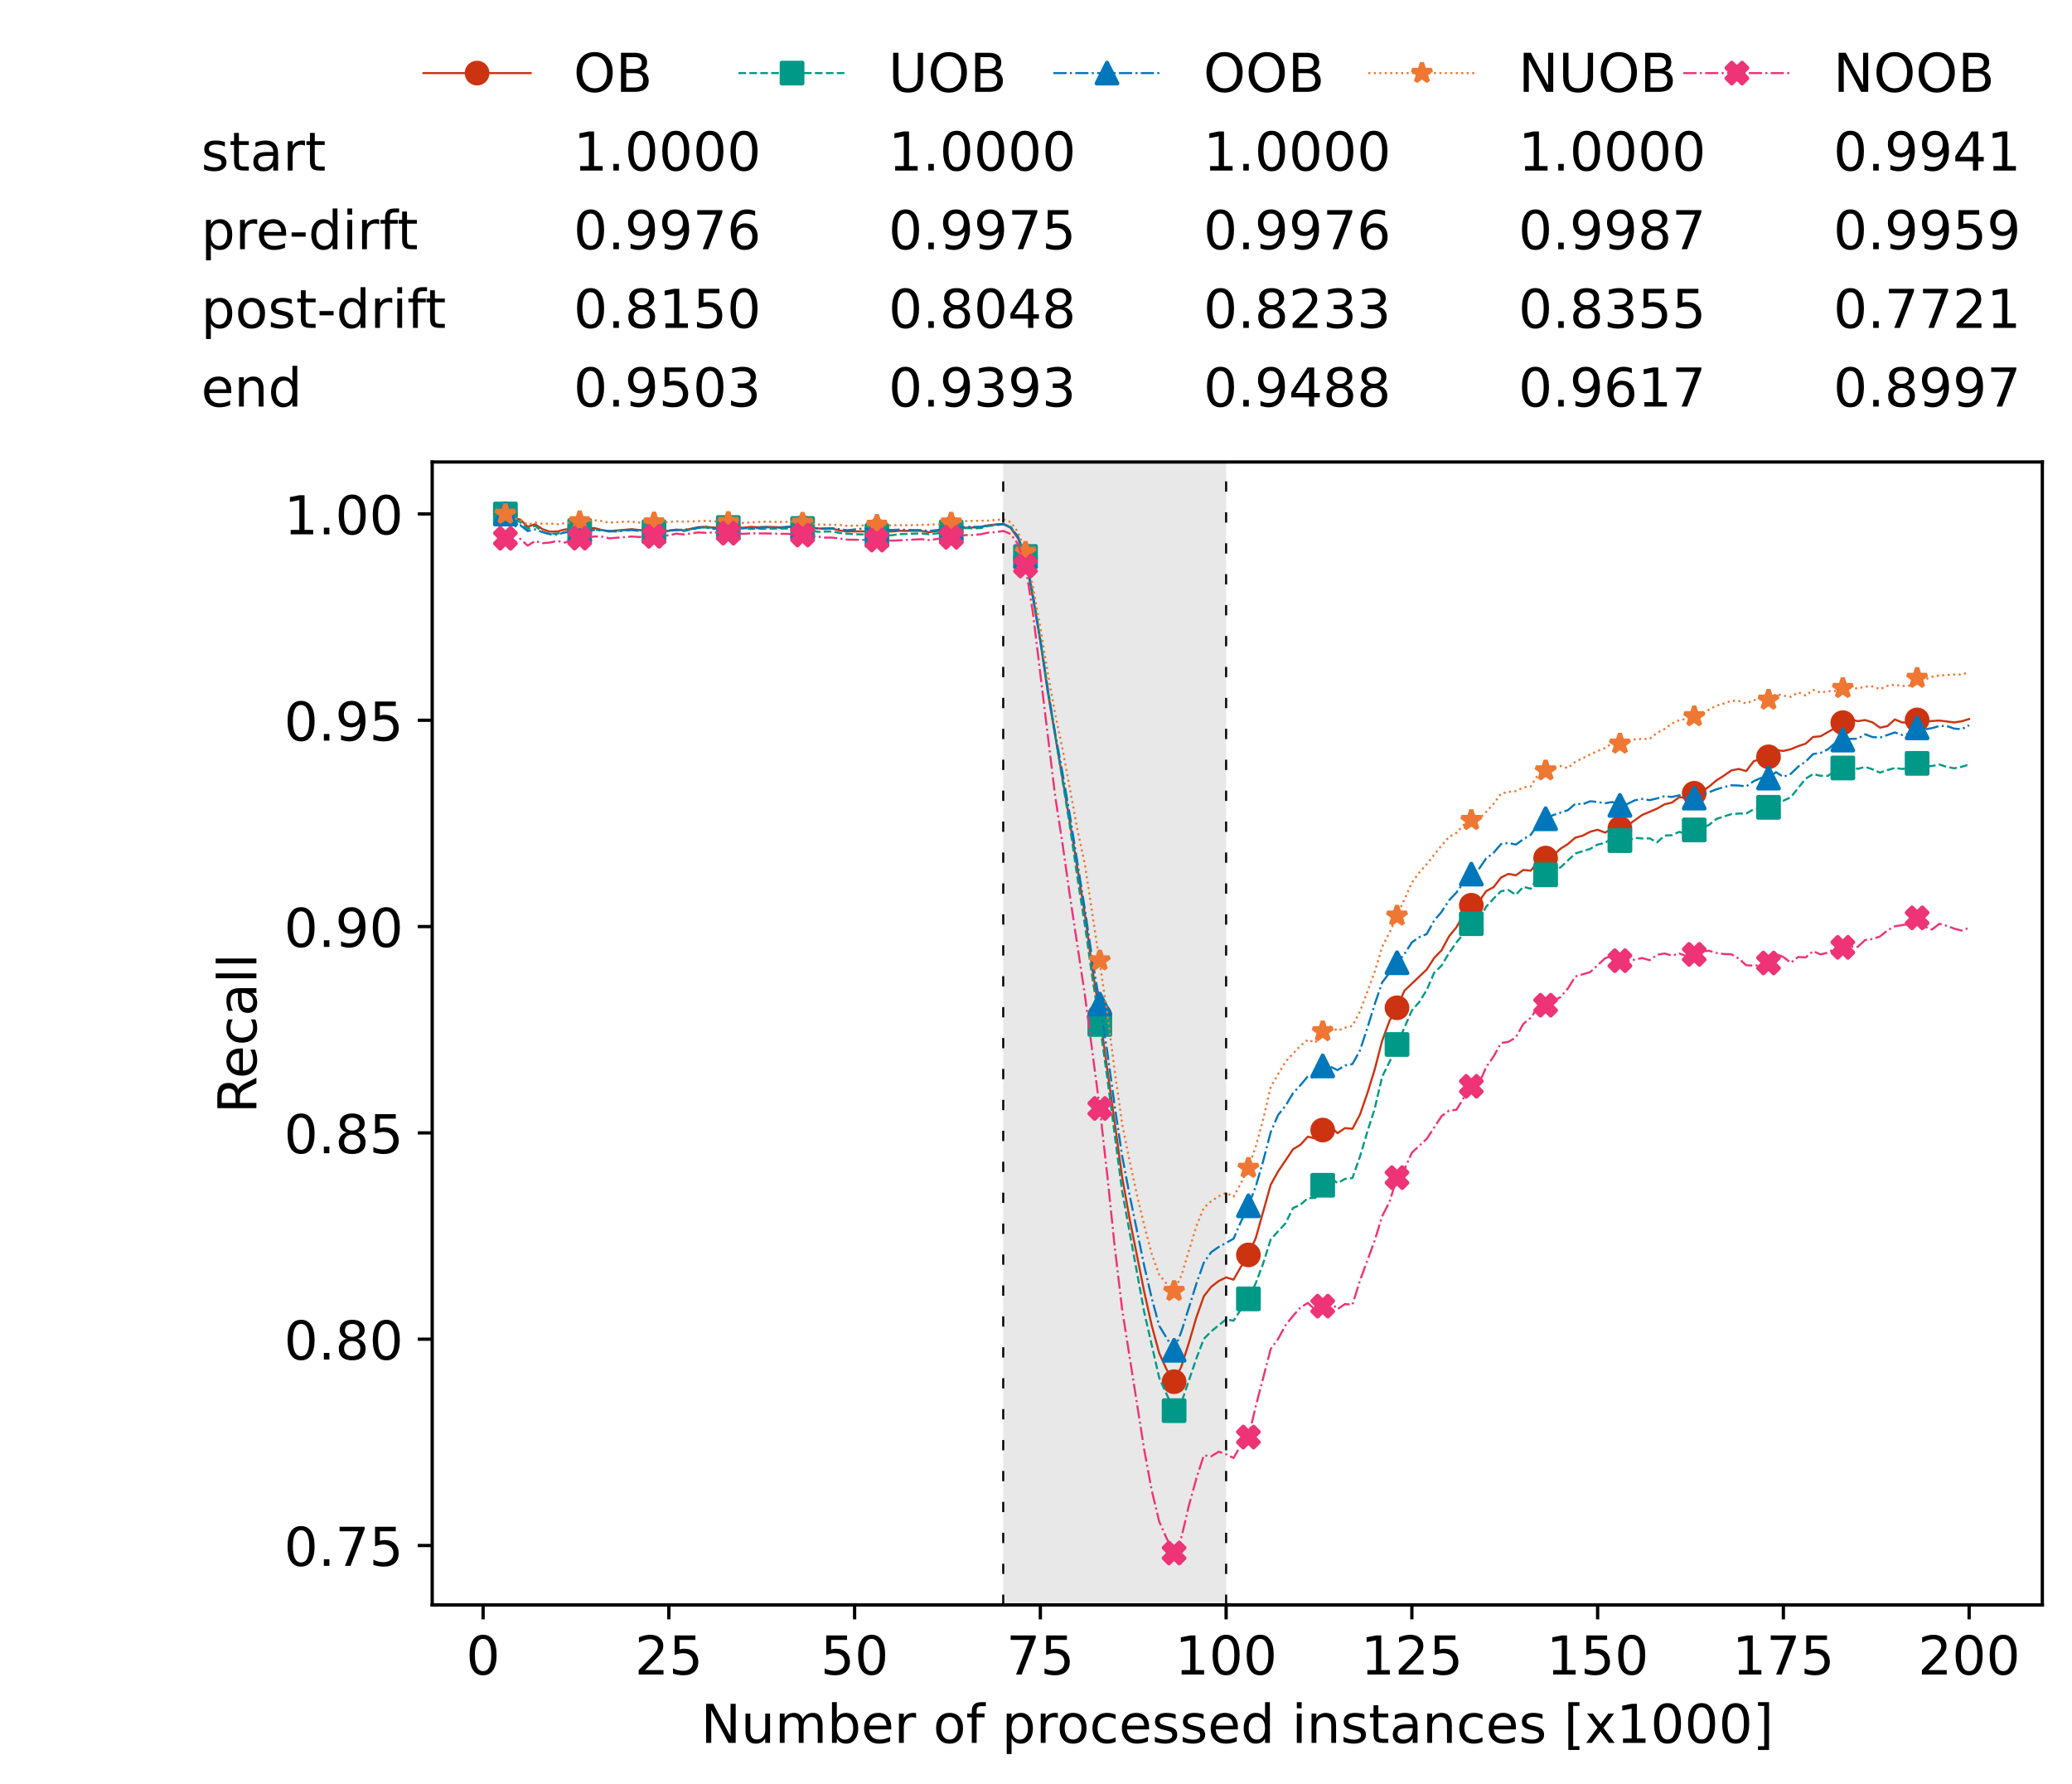 <?xml version="1.0" encoding="utf-8" standalone="no"?>
<!DOCTYPE svg PUBLIC "-//W3C//DTD SVG 1.1//EN"
  "http://www.w3.org/Graphics/SVG/1.1/DTD/svg11.dtd">
<!-- Created with matplotlib (https://matplotlib.org/) -->
<svg height="432.615pt" version="1.1" viewBox="0 0 502.65 432.615" width="502.65pt" xmlns="http://www.w3.org/2000/svg" xmlns:xlink="http://www.w3.org/1999/xlink">
 <defs>
  <style type="text/css">*{stroke-linecap:butt;stroke-linejoin:round;}</style>
 </defs>
 <g id="figure_1">
  <g id="patch_1">
   <path d="M 0 432.615 
L 502.65 432.615 
L 502.65 0 
L 0 0 
z
" style="fill:#ffffff;"/>
  </g>
  <g id="axes_1">
   <g id="patch_2">
    <path d="M 104.85 389.252 
L 495.45 389.252 
L 495.45 112.052 
L 104.85 112.052 
z
" style="fill:#ffffff;"/>
   </g>
   <g id="patch_3">
    <path clip-path="url(#pf2b05c0e57)" d="M 297.446 389.252 
L 297.446 112.052 
L 243.372 112.052 
L 243.372 389.252 
z
" style="fill:#d3d3d3;opacity:0.5;"/>
   </g>
   <g id="matplotlib.axis_1">
    <g id="xtick_1">
     <g id="line2d_1">
      <defs>
       <path d="M 0 0 
L 0 3.5 
" id="m17faa537b7" style="stroke:#000000;stroke-width:0.8;"/>
      </defs>
      <g>
       <use style="stroke:#000000;stroke-width:0.8;" x="117.197" xlink:href="#m17faa537b7" y="389.252"/>
      </g>
     </g>
     <g id="text_1">
      <!-- 0 -->
      <g transform="translate(113.061 406.13)scale(0.13 -0.13)">
       <defs>
        <path d="M 31.781 66.406 
Q 24.172 66.406 20.328 58.906 
Q 16.5 51.422 16.5 36.375 
Q 16.5 21.391 20.328 13.891 
Q 24.172 6.391 31.781 6.391 
Q 39.453 6.391 43.281 13.891 
Q 47.125 21.391 47.125 36.375 
Q 47.125 51.422 43.281 58.906 
Q 39.453 66.406 31.781 66.406 
z
M 31.781 74.219 
Q 44.047 74.219 50.516 64.516 
Q 56.984 54.828 56.984 36.375 
Q 56.984 17.969 50.516 8.266 
Q 44.047 -1.422 31.781 -1.422 
Q 19.531 -1.422 13.062 8.266 
Q 6.594 17.969 6.594 36.375 
Q 6.594 54.828 13.062 64.516 
Q 19.531 74.219 31.781 74.219 
z
" id="DejaVuSans-48"/>
       </defs>
       <use xlink:href="#DejaVuSans-48"/>
      </g>
     </g>
    </g>
    <g id="xtick_2">
     <g id="line2d_2">
      <g>
       <use style="stroke:#000000;stroke-width:0.8;" x="162.259" xlink:href="#m17faa537b7" y="389.252"/>
      </g>
     </g>
     <g id="text_2">
      <!-- 25 -->
      <g transform="translate(153.988 406.13)scale(0.13 -0.13)">
       <defs>
        <path d="M 19.188 8.297 
L 53.609 8.297 
L 53.609 0 
L 7.328 0 
L 7.328 8.297 
Q 12.938 14.109 22.625 23.891 
Q 32.328 33.688 34.812 36.531 
Q 39.547 41.844 41.422 45.531 
Q 43.312 49.219 43.312 52.781 
Q 43.312 58.594 39.234 62.25 
Q 35.156 65.922 28.609 65.922 
Q 23.969 65.922 18.812 64.312 
Q 13.672 62.703 7.812 59.422 
L 7.812 69.391 
Q 13.766 71.781 18.938 73 
Q 24.125 74.219 28.422 74.219 
Q 39.75 74.219 46.484 68.547 
Q 53.219 62.891 53.219 53.422 
Q 53.219 48.922 51.531 44.891 
Q 49.859 40.875 45.406 35.406 
Q 44.188 33.984 37.641 27.219 
Q 31.109 20.453 19.188 8.297 
z
" id="DejaVuSans-50"/>
        <path d="M 10.797 72.906 
L 49.516 72.906 
L 49.516 64.594 
L 19.828 64.594 
L 19.828 46.734 
Q 21.969 47.469 24.109 47.828 
Q 26.266 48.188 28.422 48.188 
Q 40.625 48.188 47.75 41.5 
Q 54.891 34.812 54.891 23.391 
Q 54.891 11.625 47.562 5.094 
Q 40.234 -1.422 26.906 -1.422 
Q 22.312 -1.422 17.547 -0.641 
Q 12.797 0.141 7.719 1.703 
L 7.719 11.625 
Q 12.109 9.234 16.797 8.062 
Q 21.484 6.891 26.703 6.891 
Q 35.156 6.891 40.078 11.328 
Q 45.016 15.766 45.016 23.391 
Q 45.016 31 40.078 35.438 
Q 35.156 39.891 26.703 39.891 
Q 22.75 39.891 18.812 39.016 
Q 14.891 38.141 10.797 36.281 
z
" id="DejaVuSans-53"/>
       </defs>
       <use xlink:href="#DejaVuSans-50"/>
       <use x="63.623" xlink:href="#DejaVuSans-53"/>
      </g>
     </g>
    </g>
    <g id="xtick_3">
     <g id="line2d_3">
      <g>
       <use style="stroke:#000000;stroke-width:0.8;" x="207.322" xlink:href="#m17faa537b7" y="389.252"/>
      </g>
     </g>
     <g id="text_3">
      <!-- 50 -->
      <g transform="translate(199.05 406.13)scale(0.13 -0.13)">
       <use xlink:href="#DejaVuSans-53"/>
       <use x="63.623" xlink:href="#DejaVuSans-48"/>
      </g>
     </g>
    </g>
    <g id="xtick_4">
     <g id="line2d_4">
      <g>
       <use style="stroke:#000000;stroke-width:0.8;" x="252.384" xlink:href="#m17faa537b7" y="389.252"/>
      </g>
     </g>
     <g id="text_4">
      <!-- 75 -->
      <g transform="translate(244.113 406.13)scale(0.13 -0.13)">
       <defs>
        <path d="M 8.203 72.906 
L 55.078 72.906 
L 55.078 68.703 
L 28.609 0 
L 18.312 0 
L 43.219 64.594 
L 8.203 64.594 
z
" id="DejaVuSans-55"/>
       </defs>
       <use xlink:href="#DejaVuSans-55"/>
       <use x="63.623" xlink:href="#DejaVuSans-53"/>
      </g>
     </g>
    </g>
    <g id="xtick_5">
     <g id="line2d_5">
      <g>
       <use style="stroke:#000000;stroke-width:0.8;" x="297.446" xlink:href="#m17faa537b7" y="389.252"/>
      </g>
     </g>
     <g id="text_5">
      <!-- 100 -->
      <g transform="translate(285.039 406.13)scale(0.13 -0.13)">
       <defs>
        <path d="M 12.406 8.297 
L 28.516 8.297 
L 28.516 63.922 
L 10.984 60.406 
L 10.984 69.391 
L 28.422 72.906 
L 38.281 72.906 
L 38.281 8.297 
L 54.391 8.297 
L 54.391 0 
L 12.406 0 
z
" id="DejaVuSans-49"/>
       </defs>
       <use xlink:href="#DejaVuSans-49"/>
       <use x="63.623" xlink:href="#DejaVuSans-48"/>
       <use x="127.246" xlink:href="#DejaVuSans-48"/>
      </g>
     </g>
    </g>
    <g id="xtick_6">
     <g id="line2d_6">
      <g>
       <use style="stroke:#000000;stroke-width:0.8;" x="342.509" xlink:href="#m17faa537b7" y="389.252"/>
      </g>
     </g>
     <g id="text_6">
      <!-- 125 -->
      <g transform="translate(330.102 406.13)scale(0.13 -0.13)">
       <use xlink:href="#DejaVuSans-49"/>
       <use x="63.623" xlink:href="#DejaVuSans-50"/>
       <use x="127.246" xlink:href="#DejaVuSans-53"/>
      </g>
     </g>
    </g>
    <g id="xtick_7">
     <g id="line2d_7">
      <g>
       <use style="stroke:#000000;stroke-width:0.8;" x="387.571" xlink:href="#m17faa537b7" y="389.252"/>
      </g>
     </g>
     <g id="text_7">
      <!-- 150 -->
      <g transform="translate(375.164 406.13)scale(0.13 -0.13)">
       <use xlink:href="#DejaVuSans-49"/>
       <use x="63.623" xlink:href="#DejaVuSans-53"/>
       <use x="127.246" xlink:href="#DejaVuSans-48"/>
      </g>
     </g>
    </g>
    <g id="xtick_8">
     <g id="line2d_8">
      <g>
       <use style="stroke:#000000;stroke-width:0.8;" x="432.633" xlink:href="#m17faa537b7" y="389.252"/>
      </g>
     </g>
     <g id="text_8">
      <!-- 175 -->
      <g transform="translate(420.226 406.13)scale(0.13 -0.13)">
       <use xlink:href="#DejaVuSans-49"/>
       <use x="63.623" xlink:href="#DejaVuSans-55"/>
       <use x="127.246" xlink:href="#DejaVuSans-53"/>
      </g>
     </g>
    </g>
    <g id="xtick_9">
     <g id="line2d_9">
      <g>
       <use style="stroke:#000000;stroke-width:0.8;" x="477.695" xlink:href="#m17faa537b7" y="389.252"/>
      </g>
     </g>
     <g id="text_9">
      <!-- 200 -->
      <g transform="translate(465.289 406.13)scale(0.13 -0.13)">
       <use xlink:href="#DejaVuSans-50"/>
       <use x="63.623" xlink:href="#DejaVuSans-48"/>
       <use x="127.246" xlink:href="#DejaVuSans-48"/>
      </g>
     </g>
    </g>
    <g id="text_10">
     <!-- Number of processed instances [x1000] -->
     <g transform="translate(170.025 422.711)scale(0.13 -0.13)">
      <defs>
       <path d="M 9.812 72.906 
L 23.094 72.906 
L 55.422 11.922 
L 55.422 72.906 
L 64.984 72.906 
L 64.984 0 
L 51.703 0 
L 19.391 60.984 
L 19.391 0 
L 9.812 0 
z
" id="DejaVuSans-78"/>
       <path d="M 8.5 21.578 
L 8.5 54.688 
L 17.484 54.688 
L 17.484 21.922 
Q 17.484 14.156 20.5 10.266 
Q 23.531 6.391 29.594 6.391 
Q 36.859 6.391 41.078 11.031 
Q 45.312 15.672 45.312 23.688 
L 45.312 54.688 
L 54.297 54.688 
L 54.297 0 
L 45.312 0 
L 45.312 8.406 
Q 42.047 3.422 37.719 1 
Q 33.406 -1.422 27.688 -1.422 
Q 18.266 -1.422 13.375 4.438 
Q 8.5 10.297 8.5 21.578 
z
M 31.109 56 
z
" id="DejaVuSans-117"/>
       <path d="M 52 44.188 
Q 55.375 50.25 60.062 53.125 
Q 64.75 56 71.094 56 
Q 79.641 56 84.281 50.016 
Q 88.922 44.047 88.922 33.016 
L 88.922 0 
L 79.891 0 
L 79.891 32.719 
Q 79.891 40.578 77.094 44.375 
Q 74.312 48.188 68.609 48.188 
Q 61.625 48.188 57.562 43.547 
Q 53.516 38.922 53.516 30.906 
L 53.516 0 
L 44.484 0 
L 44.484 32.719 
Q 44.484 40.625 41.703 44.406 
Q 38.922 48.188 33.109 48.188 
Q 26.219 48.188 22.156 43.531 
Q 18.109 38.875 18.109 30.906 
L 18.109 0 
L 9.078 0 
L 9.078 54.688 
L 18.109 54.688 
L 18.109 46.188 
Q 21.188 51.219 25.484 53.609 
Q 29.781 56 35.688 56 
Q 41.656 56 45.828 52.969 
Q 50 49.953 52 44.188 
z
" id="DejaVuSans-109"/>
       <path d="M 48.688 27.297 
Q 48.688 37.203 44.609 42.844 
Q 40.531 48.484 33.406 48.484 
Q 26.266 48.484 22.188 42.844 
Q 18.109 37.203 18.109 27.297 
Q 18.109 17.391 22.188 11.75 
Q 26.266 6.109 33.406 6.109 
Q 40.531 6.109 44.609 11.75 
Q 48.688 17.391 48.688 27.297 
z
M 18.109 46.391 
Q 20.953 51.266 25.266 53.625 
Q 29.594 56 35.594 56 
Q 45.562 56 51.781 48.094 
Q 58.016 40.188 58.016 27.297 
Q 58.016 14.406 51.781 6.484 
Q 45.562 -1.422 35.594 -1.422 
Q 29.594 -1.422 25.266 0.953 
Q 20.953 3.328 18.109 8.203 
L 18.109 0 
L 9.078 0 
L 9.078 75.984 
L 18.109 75.984 
z
" id="DejaVuSans-98"/>
       <path d="M 56.203 29.594 
L 56.203 25.203 
L 14.891 25.203 
Q 15.484 15.922 20.484 11.062 
Q 25.484 6.203 34.422 6.203 
Q 39.594 6.203 44.453 7.469 
Q 49.312 8.734 54.109 11.281 
L 54.109 2.781 
Q 49.266 0.734 44.188 -0.344 
Q 39.109 -1.422 33.891 -1.422 
Q 20.797 -1.422 13.156 6.188 
Q 5.516 13.812 5.516 26.812 
Q 5.516 40.234 12.766 48.109 
Q 20.016 56 32.328 56 
Q 43.359 56 49.781 48.891 
Q 56.203 41.797 56.203 29.594 
z
M 47.219 32.234 
Q 47.125 39.594 43.094 43.984 
Q 39.062 48.391 32.422 48.391 
Q 24.906 48.391 20.391 44.141 
Q 15.875 39.891 15.188 32.172 
z
" id="DejaVuSans-101"/>
       <path d="M 41.109 46.297 
Q 39.594 47.172 37.812 47.578 
Q 36.031 48 33.891 48 
Q 26.266 48 22.188 43.047 
Q 18.109 38.094 18.109 28.812 
L 18.109 0 
L 9.078 0 
L 9.078 54.688 
L 18.109 54.688 
L 18.109 46.188 
Q 20.953 51.172 25.484 53.578 
Q 30.031 56 36.531 56 
Q 37.453 56 38.578 55.875 
Q 39.703 55.766 41.062 55.516 
z
" id="DejaVuSans-114"/>
       <path id="DejaVuSans-32"/>
       <path d="M 30.609 48.391 
Q 23.391 48.391 19.188 42.75 
Q 14.984 37.109 14.984 27.297 
Q 14.984 17.484 19.156 11.844 
Q 23.344 6.203 30.609 6.203 
Q 37.797 6.203 41.984 11.859 
Q 46.188 17.531 46.188 27.297 
Q 46.188 37.016 41.984 42.703 
Q 37.797 48.391 30.609 48.391 
z
M 30.609 56 
Q 42.328 56 49.016 48.375 
Q 55.719 40.766 55.719 27.297 
Q 55.719 13.875 49.016 6.219 
Q 42.328 -1.422 30.609 -1.422 
Q 18.844 -1.422 12.172 6.219 
Q 5.516 13.875 5.516 27.297 
Q 5.516 40.766 12.172 48.375 
Q 18.844 56 30.609 56 
z
" id="DejaVuSans-111"/>
       <path d="M 37.109 75.984 
L 37.109 68.5 
L 28.516 68.5 
Q 23.688 68.5 21.797 66.547 
Q 19.922 64.594 19.922 59.516 
L 19.922 54.688 
L 34.719 54.688 
L 34.719 47.703 
L 19.922 47.703 
L 19.922 0 
L 10.891 0 
L 10.891 47.703 
L 2.297 47.703 
L 2.297 54.688 
L 10.891 54.688 
L 10.891 58.5 
Q 10.891 67.625 15.141 71.797 
Q 19.391 75.984 28.609 75.984 
z
" id="DejaVuSans-102"/>
       <path d="M 18.109 8.203 
L 18.109 -20.797 
L 9.078 -20.797 
L 9.078 54.688 
L 18.109 54.688 
L 18.109 46.391 
Q 20.953 51.266 25.266 53.625 
Q 29.594 56 35.594 56 
Q 45.562 56 51.781 48.094 
Q 58.016 40.188 58.016 27.297 
Q 58.016 14.406 51.781 6.484 
Q 45.562 -1.422 35.594 -1.422 
Q 29.594 -1.422 25.266 0.953 
Q 20.953 3.328 18.109 8.203 
z
M 48.688 27.297 
Q 48.688 37.203 44.609 42.844 
Q 40.531 48.484 33.406 48.484 
Q 26.266 48.484 22.188 42.844 
Q 18.109 37.203 18.109 27.297 
Q 18.109 17.391 22.188 11.75 
Q 26.266 6.109 33.406 6.109 
Q 40.531 6.109 44.609 11.75 
Q 48.688 17.391 48.688 27.297 
z
" id="DejaVuSans-112"/>
       <path d="M 48.781 52.594 
L 48.781 44.188 
Q 44.969 46.297 41.141 47.344 
Q 37.312 48.391 33.406 48.391 
Q 24.656 48.391 19.812 42.844 
Q 14.984 37.312 14.984 27.297 
Q 14.984 17.281 19.812 11.734 
Q 24.656 6.203 33.406 6.203 
Q 37.312 6.203 41.141 7.25 
Q 44.969 8.297 48.781 10.406 
L 48.781 2.094 
Q 45.016 0.344 40.984 -0.531 
Q 36.969 -1.422 32.422 -1.422 
Q 20.062 -1.422 12.781 6.344 
Q 5.516 14.109 5.516 27.297 
Q 5.516 40.672 12.859 48.328 
Q 20.219 56 33.016 56 
Q 37.156 56 41.109 55.141 
Q 45.062 54.297 48.781 52.594 
z
" id="DejaVuSans-99"/>
       <path d="M 44.281 53.078 
L 44.281 44.578 
Q 40.484 46.531 36.375 47.5 
Q 32.281 48.484 27.875 48.484 
Q 21.188 48.484 17.844 46.438 
Q 14.5 44.391 14.5 40.281 
Q 14.5 37.156 16.891 35.375 
Q 19.281 33.594 26.516 31.984 
L 29.594 31.297 
Q 39.156 29.25 43.188 25.516 
Q 47.219 21.781 47.219 15.094 
Q 47.219 7.469 41.188 3.016 
Q 35.156 -1.422 24.609 -1.422 
Q 20.219 -1.422 15.453 -0.562 
Q 10.688 0.297 5.422 2 
L 5.422 11.281 
Q 10.406 8.688 15.234 7.391 
Q 20.062 6.109 24.812 6.109 
Q 31.156 6.109 34.562 8.281 
Q 37.984 10.453 37.984 14.406 
Q 37.984 18.062 35.516 20.016 
Q 33.062 21.969 24.703 23.781 
L 21.578 24.516 
Q 13.234 26.266 9.516 29.906 
Q 5.812 33.547 5.812 39.891 
Q 5.812 47.609 11.281 51.797 
Q 16.75 56 26.812 56 
Q 31.781 56 36.172 55.266 
Q 40.578 54.547 44.281 53.078 
z
" id="DejaVuSans-115"/>
       <path d="M 45.406 46.391 
L 45.406 75.984 
L 54.391 75.984 
L 54.391 0 
L 45.406 0 
L 45.406 8.203 
Q 42.578 3.328 38.25 0.953 
Q 33.938 -1.422 27.875 -1.422 
Q 17.969 -1.422 11.734 6.484 
Q 5.516 14.406 5.516 27.297 
Q 5.516 40.188 11.734 48.094 
Q 17.969 56 27.875 56 
Q 33.938 56 38.25 53.625 
Q 42.578 51.266 45.406 46.391 
z
M 14.797 27.297 
Q 14.797 17.391 18.875 11.75 
Q 22.953 6.109 30.078 6.109 
Q 37.203 6.109 41.297 11.75 
Q 45.406 17.391 45.406 27.297 
Q 45.406 37.203 41.297 42.844 
Q 37.203 48.484 30.078 48.484 
Q 22.953 48.484 18.875 42.844 
Q 14.797 37.203 14.797 27.297 
z
" id="DejaVuSans-100"/>
       <path d="M 9.422 54.688 
L 18.406 54.688 
L 18.406 0 
L 9.422 0 
z
M 9.422 75.984 
L 18.406 75.984 
L 18.406 64.594 
L 9.422 64.594 
z
" id="DejaVuSans-105"/>
       <path d="M 54.891 33.016 
L 54.891 0 
L 45.906 0 
L 45.906 32.719 
Q 45.906 40.484 42.875 44.328 
Q 39.844 48.188 33.797 48.188 
Q 26.516 48.188 22.312 43.547 
Q 18.109 38.922 18.109 30.906 
L 18.109 0 
L 9.078 0 
L 9.078 54.688 
L 18.109 54.688 
L 18.109 46.188 
Q 21.344 51.125 25.703 53.562 
Q 30.078 56 35.797 56 
Q 45.219 56 50.047 50.172 
Q 54.891 44.344 54.891 33.016 
z
" id="DejaVuSans-110"/>
       <path d="M 18.312 70.219 
L 18.312 54.688 
L 36.812 54.688 
L 36.812 47.703 
L 18.312 47.703 
L 18.312 18.016 
Q 18.312 11.328 20.141 9.422 
Q 21.969 7.516 27.594 7.516 
L 36.812 7.516 
L 36.812 0 
L 27.594 0 
Q 17.188 0 13.234 3.875 
Q 9.281 7.766 9.281 18.016 
L 9.281 47.703 
L 2.688 47.703 
L 2.688 54.688 
L 9.281 54.688 
L 9.281 70.219 
z
" id="DejaVuSans-116"/>
       <path d="M 34.281 27.484 
Q 23.391 27.484 19.188 25 
Q 14.984 22.516 14.984 16.5 
Q 14.984 11.719 18.141 8.906 
Q 21.297 6.109 26.703 6.109 
Q 34.188 6.109 38.703 11.406 
Q 43.219 16.703 43.219 25.484 
L 43.219 27.484 
z
M 52.203 31.203 
L 52.203 0 
L 43.219 0 
L 43.219 8.297 
Q 40.141 3.328 35.547 0.953 
Q 30.953 -1.422 24.312 -1.422 
Q 15.922 -1.422 10.953 3.297 
Q 6 8.016 6 15.922 
Q 6 25.141 12.172 29.828 
Q 18.359 34.516 30.609 34.516 
L 43.219 34.516 
L 43.219 35.406 
Q 43.219 41.609 39.141 45 
Q 35.062 48.391 27.688 48.391 
Q 23 48.391 18.547 47.266 
Q 14.109 46.141 10.016 43.891 
L 10.016 52.203 
Q 14.938 54.109 19.578 55.047 
Q 24.219 56 28.609 56 
Q 40.484 56 46.344 49.844 
Q 52.203 43.703 52.203 31.203 
z
" id="DejaVuSans-97"/>
       <path d="M 8.594 75.984 
L 29.297 75.984 
L 29.297 69 
L 17.578 69 
L 17.578 -6.203 
L 29.297 -6.203 
L 29.297 -13.188 
L 8.594 -13.188 
z
" id="DejaVuSans-91"/>
       <path d="M 54.891 54.688 
L 35.109 28.078 
L 55.906 0 
L 45.312 0 
L 29.391 21.484 
L 13.484 0 
L 2.875 0 
L 24.125 28.609 
L 4.688 54.688 
L 15.281 54.688 
L 29.781 35.203 
L 44.281 54.688 
z
" id="DejaVuSans-120"/>
       <path d="M 30.422 75.984 
L 30.422 -13.188 
L 9.719 -13.188 
L 9.719 -6.203 
L 21.391 -6.203 
L 21.391 69 
L 9.719 69 
L 9.719 75.984 
z
" id="DejaVuSans-93"/>
      </defs>
      <use xlink:href="#DejaVuSans-78"/>
      <use x="74.805" xlink:href="#DejaVuSans-117"/>
      <use x="138.184" xlink:href="#DejaVuSans-109"/>
      <use x="235.596" xlink:href="#DejaVuSans-98"/>
      <use x="299.072" xlink:href="#DejaVuSans-101"/>
      <use x="360.596" xlink:href="#DejaVuSans-114"/>
      <use x="401.709" xlink:href="#DejaVuSans-32"/>
      <use x="433.496" xlink:href="#DejaVuSans-111"/>
      <use x="494.678" xlink:href="#DejaVuSans-102"/>
      <use x="529.883" xlink:href="#DejaVuSans-32"/>
      <use x="561.67" xlink:href="#DejaVuSans-112"/>
      <use x="625.146" xlink:href="#DejaVuSans-114"/>
      <use x="664.01" xlink:href="#DejaVuSans-111"/>
      <use x="725.191" xlink:href="#DejaVuSans-99"/>
      <use x="780.172" xlink:href="#DejaVuSans-101"/>
      <use x="841.695" xlink:href="#DejaVuSans-115"/>
      <use x="893.795" xlink:href="#DejaVuSans-115"/>
      <use x="945.895" xlink:href="#DejaVuSans-101"/>
      <use x="1007.418" xlink:href="#DejaVuSans-100"/>
      <use x="1070.895" xlink:href="#DejaVuSans-32"/>
      <use x="1102.682" xlink:href="#DejaVuSans-105"/>
      <use x="1130.465" xlink:href="#DejaVuSans-110"/>
      <use x="1193.844" xlink:href="#DejaVuSans-115"/>
      <use x="1245.943" xlink:href="#DejaVuSans-116"/>
      <use x="1285.152" xlink:href="#DejaVuSans-97"/>
      <use x="1346.432" xlink:href="#DejaVuSans-110"/>
      <use x="1409.811" xlink:href="#DejaVuSans-99"/>
      <use x="1464.791" xlink:href="#DejaVuSans-101"/>
      <use x="1526.314" xlink:href="#DejaVuSans-115"/>
      <use x="1578.414" xlink:href="#DejaVuSans-32"/>
      <use x="1610.201" xlink:href="#DejaVuSans-91"/>
      <use x="1649.215" xlink:href="#DejaVuSans-120"/>
      <use x="1708.395" xlink:href="#DejaVuSans-49"/>
      <use x="1772.018" xlink:href="#DejaVuSans-48"/>
      <use x="1835.641" xlink:href="#DejaVuSans-48"/>
      <use x="1899.264" xlink:href="#DejaVuSans-48"/>
      <use x="1962.887" xlink:href="#DejaVuSans-93"/>
     </g>
    </g>
   </g>
   <g id="matplotlib.axis_2">
    <g id="ytick_1">
     <g id="line2d_10">
      <defs>
       <path d="M 0 0 
L -3.5 0 
" id="mc73f2cae41" style="stroke:#000000;stroke-width:0.8;"/>
      </defs>
      <g>
       <use style="stroke:#000000;stroke-width:0.8;" x="104.85" xlink:href="#mc73f2cae41" y="374.837"/>
      </g>
     </g>
     <g id="text_11">
      <!-- 0.75 -->
      <g transform="translate(68.905 379.776)scale(0.13 -0.13)">
       <defs>
        <path d="M 10.688 12.406 
L 21 12.406 
L 21 0 
L 10.688 0 
z
" id="DejaVuSans-46"/>
       </defs>
       <use xlink:href="#DejaVuSans-48"/>
       <use x="63.623" xlink:href="#DejaVuSans-46"/>
       <use x="95.41" xlink:href="#DejaVuSans-55"/>
       <use x="159.033" xlink:href="#DejaVuSans-53"/>
      </g>
     </g>
    </g>
    <g id="ytick_2">
     <g id="line2d_11">
      <g>
       <use style="stroke:#000000;stroke-width:0.8;" x="104.85" xlink:href="#mc73f2cae41" y="324.8"/>
      </g>
     </g>
     <g id="text_12">
      <!-- 0.80 -->
      <g transform="translate(68.905 329.739)scale(0.13 -0.13)">
       <defs>
        <path d="M 31.781 34.625 
Q 24.75 34.625 20.719 30.859 
Q 16.703 27.094 16.703 20.516 
Q 16.703 13.922 20.719 10.156 
Q 24.75 6.391 31.781 6.391 
Q 38.812 6.391 42.859 10.172 
Q 46.922 13.969 46.922 20.516 
Q 46.922 27.094 42.891 30.859 
Q 38.875 34.625 31.781 34.625 
z
M 21.922 38.812 
Q 15.578 40.375 12.031 44.719 
Q 8.5 49.078 8.5 55.328 
Q 8.5 64.062 14.719 69.141 
Q 20.953 74.219 31.781 74.219 
Q 42.672 74.219 48.875 69.141 
Q 55.078 64.062 55.078 55.328 
Q 55.078 49.078 51.531 44.719 
Q 48 40.375 41.703 38.812 
Q 48.828 37.156 52.797 32.312 
Q 56.781 27.484 56.781 20.516 
Q 56.781 9.906 50.312 4.234 
Q 43.844 -1.422 31.781 -1.422 
Q 19.734 -1.422 13.25 4.234 
Q 6.781 9.906 6.781 20.516 
Q 6.781 27.484 10.781 32.312 
Q 14.797 37.156 21.922 38.812 
z
M 18.312 54.391 
Q 18.312 48.734 21.844 45.562 
Q 25.391 42.391 31.781 42.391 
Q 38.141 42.391 41.719 45.562 
Q 45.312 48.734 45.312 54.391 
Q 45.312 60.062 41.719 63.234 
Q 38.141 66.406 31.781 66.406 
Q 25.391 66.406 21.844 63.234 
Q 18.312 60.062 18.312 54.391 
z
" id="DejaVuSans-56"/>
       </defs>
       <use xlink:href="#DejaVuSans-48"/>
       <use x="63.623" xlink:href="#DejaVuSans-46"/>
       <use x="95.41" xlink:href="#DejaVuSans-56"/>
       <use x="159.033" xlink:href="#DejaVuSans-48"/>
      </g>
     </g>
    </g>
    <g id="ytick_3">
     <g id="line2d_12">
      <g>
       <use style="stroke:#000000;stroke-width:0.8;" x="104.85" xlink:href="#mc73f2cae41" y="274.763"/>
      </g>
     </g>
     <g id="text_13">
      <!-- 0.85 -->
      <g transform="translate(68.905 279.702)scale(0.13 -0.13)">
       <use xlink:href="#DejaVuSans-48"/>
       <use x="63.623" xlink:href="#DejaVuSans-46"/>
       <use x="95.41" xlink:href="#DejaVuSans-56"/>
       <use x="159.033" xlink:href="#DejaVuSans-53"/>
      </g>
     </g>
    </g>
    <g id="ytick_4">
     <g id="line2d_13">
      <g>
       <use style="stroke:#000000;stroke-width:0.8;" x="104.85" xlink:href="#mc73f2cae41" y="224.726"/>
      </g>
     </g>
     <g id="text_14">
      <!-- 0.90 -->
      <g transform="translate(68.905 229.665)scale(0.13 -0.13)">
       <defs>
        <path d="M 10.984 1.516 
L 10.984 10.5 
Q 14.703 8.734 18.5 7.812 
Q 22.312 6.891 25.984 6.891 
Q 35.75 6.891 40.891 13.453 
Q 46.047 20.016 46.781 33.406 
Q 43.953 29.203 39.594 26.953 
Q 35.25 24.703 29.984 24.703 
Q 19.047 24.703 12.672 31.312 
Q 6.297 37.938 6.297 49.422 
Q 6.297 60.641 12.938 67.422 
Q 19.578 74.219 30.609 74.219 
Q 43.266 74.219 49.922 64.516 
Q 56.594 54.828 56.594 36.375 
Q 56.594 19.141 48.406 8.859 
Q 40.234 -1.422 26.422 -1.422 
Q 22.703 -1.422 18.891 -0.688 
Q 15.094 0.047 10.984 1.516 
z
M 30.609 32.422 
Q 37.25 32.422 41.125 36.953 
Q 45.016 41.5 45.016 49.422 
Q 45.016 57.281 41.125 61.844 
Q 37.25 66.406 30.609 66.406 
Q 23.969 66.406 20.094 61.844 
Q 16.219 57.281 16.219 49.422 
Q 16.219 41.5 20.094 36.953 
Q 23.969 32.422 30.609 32.422 
z
" id="DejaVuSans-57"/>
       </defs>
       <use xlink:href="#DejaVuSans-48"/>
       <use x="63.623" xlink:href="#DejaVuSans-46"/>
       <use x="95.41" xlink:href="#DejaVuSans-57"/>
       <use x="159.033" xlink:href="#DejaVuSans-48"/>
      </g>
     </g>
    </g>
    <g id="ytick_5">
     <g id="line2d_14">
      <g>
       <use style="stroke:#000000;stroke-width:0.8;" x="104.85" xlink:href="#mc73f2cae41" y="174.689"/>
      </g>
     </g>
     <g id="text_15">
      <!-- 0.95 -->
      <g transform="translate(68.905 179.628)scale(0.13 -0.13)">
       <use xlink:href="#DejaVuSans-48"/>
       <use x="63.623" xlink:href="#DejaVuSans-46"/>
       <use x="95.41" xlink:href="#DejaVuSans-57"/>
       <use x="159.033" xlink:href="#DejaVuSans-53"/>
      </g>
     </g>
    </g>
    <g id="ytick_6">
     <g id="line2d_15">
      <g>
       <use style="stroke:#000000;stroke-width:0.8;" x="104.85" xlink:href="#mc73f2cae41" y="124.652"/>
      </g>
     </g>
     <g id="text_16">
      <!-- 1.00 -->
      <g transform="translate(68.905 129.591)scale(0.13 -0.13)">
       <use xlink:href="#DejaVuSans-49"/>
       <use x="63.623" xlink:href="#DejaVuSans-46"/>
       <use x="95.41" xlink:href="#DejaVuSans-48"/>
       <use x="159.033" xlink:href="#DejaVuSans-48"/>
      </g>
     </g>
    </g>
    <g id="text_17">
     <!-- Recall -->
     <g transform="translate(62.201 270.044)rotate(-90)scale(0.13 -0.13)">
      <defs>
       <path d="M 44.391 34.188 
Q 47.562 33.109 50.562 29.594 
Q 53.562 26.078 56.594 19.922 
L 66.609 0 
L 56 0 
L 46.688 18.703 
Q 43.062 26.031 39.672 28.422 
Q 36.281 30.812 30.422 30.812 
L 19.672 30.812 
L 19.672 0 
L 9.812 0 
L 9.812 72.906 
L 32.078 72.906 
Q 44.578 72.906 50.734 67.672 
Q 56.891 62.453 56.891 51.906 
Q 56.891 45.016 53.688 40.469 
Q 50.484 35.938 44.391 34.188 
z
M 19.672 64.797 
L 19.672 38.922 
L 32.078 38.922 
Q 39.203 38.922 42.844 42.219 
Q 46.484 45.516 46.484 51.906 
Q 46.484 58.297 42.844 61.547 
Q 39.203 64.797 32.078 64.797 
z
" id="DejaVuSans-82"/>
       <path d="M 9.422 75.984 
L 18.406 75.984 
L 18.406 0 
L 9.422 0 
z
" id="DejaVuSans-108"/>
      </defs>
      <use xlink:href="#DejaVuSans-82"/>
      <use x="64.982" xlink:href="#DejaVuSans-101"/>
      <use x="126.506" xlink:href="#DejaVuSans-99"/>
      <use x="181.486" xlink:href="#DejaVuSans-97"/>
      <use x="242.766" xlink:href="#DejaVuSans-108"/>
      <use x="270.549" xlink:href="#DejaVuSans-108"/>
     </g>
    </g>
   </g>
   <g id="line2d_16"/>
   <g id="line2d_17"/>
   <g id="line2d_18"/>
   <g id="line2d_19"/>
   <g id="line2d_20"/>
   <g id="line2d_21">
    <path clip-path="url(#pf2b05c0e57)" d="M 122.605 124.652 
L 124.407 125.684 
L 126.21 125.999 
L 128.012 127.769 
L 129.815 127.145 
L 131.617 128.352 
L 133.419 128.961 
L 135.222 128.895 
L 137.024 128.423 
L 140.629 128.12 
L 142.432 128.185 
L 144.234 128.074 
L 146.037 128.553 
L 147.839 128.813 
L 153.247 128.34 
L 155.049 128.551 
L 158.654 128.656 
L 162.259 128.749 
L 164.062 128.428 
L 165.864 128.625 
L 169.469 127.84 
L 171.272 127.75 
L 173.074 127.948 
L 180.284 128.001 
L 182.087 127.778 
L 183.889 127.876 
L 185.692 127.778 
L 189.297 127.881 
L 192.902 127.685 
L 194.704 127.976 
L 196.507 127.979 
L 200.112 128.291 
L 201.914 128.192 
L 203.717 128.683 
L 205.519 128.888 
L 210.927 128.889 
L 212.729 128.786 
L 216.334 128.918 
L 218.137 128.742 
L 223.544 128.757 
L 225.347 129.08 
L 227.149 128.792 
L 228.952 128.692 
L 230.754 128.299 
L 234.359 127.978 
L 237.964 127.873 
L 239.767 127.385 
L 243.372 127.078 
L 245.174 128.019 
L 246.976 130.604 
L 248.779 135.354 
L 250.581 145.014 
L 252.384 155.517 
L 254.186 167.895 
L 259.594 199.635 
L 263.199 221.85 
L 265.001 235.063 
L 266.804 246.268 
L 270.409 272.205 
L 272.211 285.429 
L 274.014 295.493 
L 277.619 313.499 
L 279.421 321.563 
L 281.224 328.208 
L 283.026 332.183 
L 284.829 335.109 
L 286.631 331.304 
L 288.434 325.63 
L 290.236 319.487 
L 292.039 314.388 
L 293.841 312.081 
L 295.644 310.694 
L 297.446 309.808 
L 299.249 310.373 
L 301.051 307.206 
L 302.854 304.358 
L 304.656 300.225 
L 308.261 287.338 
L 310.064 284.104 
L 313.669 278.741 
L 315.471 277.647 
L 317.274 275.673 
L 319.076 276.113 
L 320.879 274.077 
L 322.681 273.191 
L 324.484 274.829 
L 326.286 273.599 
L 328.089 273.768 
L 329.891 270.399 
L 331.694 265.207 
L 333.496 259.366 
L 335.299 252.423 
L 337.101 247.556 
L 338.904 244.418 
L 340.706 240.269 
L 346.114 235.132 
L 347.916 232.344 
L 349.719 230.463 
L 351.521 227.087 
L 353.324 224.895 
L 355.126 221.619 
L 356.928 219.553 
L 358.731 218.777 
L 360.533 216.125 
L 362.336 215.157 
L 364.138 212.827 
L 365.941 211.942 
L 367.743 212.309 
L 369.546 210.989 
L 371.348 211.166 
L 373.151 208.966 
L 374.953 208.106 
L 376.756 207.507 
L 378.558 205.841 
L 380.361 204.711 
L 382.163 203.152 
L 383.966 202.669 
L 385.768 201.726 
L 387.571 201.24 
L 389.373 201.936 
L 391.176 200.962 
L 392.978 200.893 
L 394.781 200.226 
L 398.386 197.649 
L 401.991 196.121 
L 403.793 195.068 
L 405.596 194.652 
L 407.398 193.339 
L 409.201 193.549 
L 411.003 192.396 
L 412.806 191.963 
L 414.608 190.784 
L 416.411 189.244 
L 418.213 188.125 
L 420.016 186.854 
L 421.818 186.495 
L 423.621 187.012 
L 425.423 184.634 
L 427.226 183.999 
L 429.028 183.559 
L 430.831 181.918 
L 432.633 182.133 
L 434.436 181.708 
L 436.238 180.963 
L 438.041 180.36 
L 439.843 178.745 
L 441.646 178.573 
L 445.251 176.509 
L 447.053 175.269 
L 448.856 174.346 
L 450.658 174.92 
L 452.461 174.635 
L 454.263 175.202 
L 456.066 176.479 
L 457.868 176.111 
L 459.671 174.495 
L 461.473 175.227 
L 463.276 175.221 
L 465.078 174.601 
L 466.881 174.985 
L 470.485 174.753 
L 474.09 175.209 
L 475.893 174.934 
L 477.695 174.385 
L 477.695 174.385 
" style="fill:none;stroke:#cc3311;stroke-linecap:square;stroke-width:0.5;"/>
    <defs>
     <path d="M 0 2.5 
C 0.663 2.5 1.299 2.237 1.768 1.768 
C 2.237 1.299 2.5 0.663 2.5 0 
C 2.5 -0.663 2.237 -1.299 1.768 -1.768 
C 1.299 -2.237 0.663 -2.5 0 -2.5 
C -0.663 -2.5 -1.299 -2.237 -1.768 -1.768 
C -2.237 -1.299 -2.5 -0.663 -2.5 0 
C -2.5 0.663 -2.237 1.299 -1.768 1.768 
C -1.299 2.237 -0.663 2.5 0 2.5 
z
" id="m71bc437289" style="stroke:#cc3311;"/>
    </defs>
    <g clip-path="url(#pf2b05c0e57)">
     <use style="fill:#cc3311;stroke:#cc3311;" x="122.605" xlink:href="#m71bc437289" y="124.652"/>
     <use style="fill:#cc3311;stroke:#cc3311;" x="140.629" xlink:href="#m71bc437289" y="128.12"/>
     <use style="fill:#cc3311;stroke:#cc3311;" x="158.654" xlink:href="#m71bc437289" y="128.656"/>
     <use style="fill:#cc3311;stroke:#cc3311;" x="176.679" xlink:href="#m71bc437289" y="127.939"/>
     <use style="fill:#cc3311;stroke:#cc3311;" x="194.704" xlink:href="#m71bc437289" y="127.976"/>
     <use style="fill:#cc3311;stroke:#cc3311;" x="212.729" xlink:href="#m71bc437289" y="128.786"/>
     <use style="fill:#cc3311;stroke:#cc3311;" x="230.754" xlink:href="#m71bc437289" y="128.299"/>
     <use style="fill:#cc3311;stroke:#cc3311;" x="248.779" xlink:href="#m71bc437289" y="135.354"/>
     <use style="fill:#cc3311;stroke:#cc3311;" x="266.804" xlink:href="#m71bc437289" y="246.268"/>
     <use style="fill:#cc3311;stroke:#cc3311;" x="284.829" xlink:href="#m71bc437289" y="335.109"/>
     <use style="fill:#cc3311;stroke:#cc3311;" x="302.854" xlink:href="#m71bc437289" y="304.358"/>
     <use style="fill:#cc3311;stroke:#cc3311;" x="320.879" xlink:href="#m71bc437289" y="274.077"/>
     <use style="fill:#cc3311;stroke:#cc3311;" x="338.904" xlink:href="#m71bc437289" y="244.418"/>
     <use style="fill:#cc3311;stroke:#cc3311;" x="356.928" xlink:href="#m71bc437289" y="219.553"/>
     <use style="fill:#cc3311;stroke:#cc3311;" x="374.953" xlink:href="#m71bc437289" y="208.106"/>
     <use style="fill:#cc3311;stroke:#cc3311;" x="392.978" xlink:href="#m71bc437289" y="200.893"/>
     <use style="fill:#cc3311;stroke:#cc3311;" x="411.003" xlink:href="#m71bc437289" y="192.396"/>
     <use style="fill:#cc3311;stroke:#cc3311;" x="429.028" xlink:href="#m71bc437289" y="183.559"/>
     <use style="fill:#cc3311;stroke:#cc3311;" x="447.053" xlink:href="#m71bc437289" y="175.269"/>
     <use style="fill:#cc3311;stroke:#cc3311;" x="465.078" xlink:href="#m71bc437289" y="174.601"/>
    </g>
   </g>
   <g id="line2d_22"/>
   <g id="line2d_23"/>
   <g id="line2d_24"/>
   <g id="line2d_25"/>
   <g id="line2d_26">
    <path clip-path="url(#pf2b05c0e57)" d="M 122.605 124.652 
L 126.21 126.658 
L 128.012 128.263 
L 129.815 127.541 
L 131.617 129.006 
L 133.419 129.521 
L 135.222 129.386 
L 138.827 128.852 
L 140.629 128.662 
L 142.432 128.682 
L 144.234 128.532 
L 146.037 128.545 
L 147.839 128.935 
L 153.247 128.442 
L 155.049 128.647 
L 156.852 128.646 
L 158.654 128.952 
L 162.259 128.847 
L 164.062 128.526 
L 165.864 128.821 
L 169.469 128.039 
L 171.272 127.95 
L 174.877 128.037 
L 176.679 127.932 
L 180.284 128.09 
L 182.087 128.265 
L 191.099 128.177 
L 192.902 128.078 
L 194.704 128.166 
L 196.507 128.468 
L 198.309 128.981 
L 201.914 128.884 
L 203.717 129.275 
L 207.322 129.584 
L 209.124 129.595 
L 212.729 129.885 
L 216.334 129.82 
L 218.137 129.549 
L 223.544 129.364 
L 225.347 129.581 
L 230.754 128.994 
L 232.557 128.593 
L 234.359 128.075 
L 236.162 128.168 
L 237.964 128.072 
L 239.767 127.584 
L 243.372 127.175 
L 245.174 127.821 
L 246.976 130.212 
L 248.779 134.965 
L 250.581 144.033 
L 252.384 155.039 
L 254.186 167.112 
L 259.594 200.687 
L 261.396 213.034 
L 263.199 224.443 
L 265.001 237.171 
L 266.804 248.471 
L 268.606 261.355 
L 272.211 288.861 
L 277.619 318.453 
L 281.224 334.195 
L 284.829 342.132 
L 286.631 340.068 
L 290.236 329.457 
L 292.039 324.725 
L 293.841 322.899 
L 297.446 319.97 
L 299.249 320.323 
L 301.051 317.544 
L 302.854 315.025 
L 304.656 311.169 
L 306.459 306.363 
L 308.261 300.618 
L 311.866 296.665 
L 313.669 292.985 
L 315.471 292.203 
L 317.274 290.589 
L 319.076 290.55 
L 320.879 287.471 
L 322.681 285.538 
L 324.484 286.959 
L 326.286 285.922 
L 328.089 285.715 
L 329.891 280.585 
L 331.694 274.528 
L 333.496 268.876 
L 335.299 261.129 
L 337.101 257.5 
L 342.509 245.071 
L 344.311 243.017 
L 346.114 240.101 
L 347.916 235.952 
L 349.719 234.178 
L 351.521 231.152 
L 353.324 228.562 
L 355.126 226.383 
L 356.928 224.019 
L 358.731 223.246 
L 360.533 219.9 
L 362.336 217.933 
L 364.138 216.15 
L 365.941 215.864 
L 367.743 217.011 
L 369.546 215.078 
L 371.348 215.565 
L 373.151 212.431 
L 374.953 212.178 
L 378.558 210.369 
L 382.163 207.002 
L 385.768 205.889 
L 387.571 204.841 
L 389.373 204.43 
L 391.176 203.217 
L 392.978 203.872 
L 394.781 204.083 
L 396.583 203.198 
L 398.386 203.364 
L 400.188 203.322 
L 401.991 204.314 
L 403.793 202.667 
L 405.596 202.557 
L 407.398 201.74 
L 409.201 202.343 
L 411.003 201.289 
L 412.806 200.851 
L 414.608 200.06 
L 416.411 198.608 
L 420.016 197.452 
L 421.818 197.313 
L 423.621 197.316 
L 425.423 196.263 
L 429.028 195.808 
L 430.831 193.384 
L 432.633 194.196 
L 434.436 193.356 
L 438.041 188.853 
L 439.843 187.737 
L 441.646 188.16 
L 443.448 188.171 
L 445.251 186.91 
L 448.856 185.698 
L 450.658 186.485 
L 452.461 186.001 
L 454.263 186.587 
L 456.066 187.394 
L 457.868 186.767 
L 459.671 186.268 
L 461.473 186.492 
L 463.276 186.352 
L 465.078 185.142 
L 466.881 185.921 
L 468.683 185.779 
L 470.485 185.426 
L 472.288 186.007 
L 474.09 186.339 
L 475.893 185.964 
L 477.695 185.432 
L 477.695 185.432 
" style="fill:none;stroke:#009988;stroke-dasharray:1.85,0.8;stroke-dashoffset:0;stroke-width:0.5;"/>
    <defs>
     <path d="M -2.5 2.5 
L 2.5 2.5 
L 2.5 -2.5 
L -2.5 -2.5 
z
" id="m035e6bb6e6" style="stroke:#009988;stroke-linejoin:miter;"/>
    </defs>
    <g clip-path="url(#pf2b05c0e57)">
     <use style="fill:#009988;stroke:#009988;stroke-linejoin:miter;" x="122.605" xlink:href="#m035e6bb6e6" y="124.652"/>
     <use style="fill:#009988;stroke:#009988;stroke-linejoin:miter;" x="140.629" xlink:href="#m035e6bb6e6" y="128.662"/>
     <use style="fill:#009988;stroke:#009988;stroke-linejoin:miter;" x="158.654" xlink:href="#m035e6bb6e6" y="128.952"/>
     <use style="fill:#009988;stroke:#009988;stroke-linejoin:miter;" x="176.679" xlink:href="#m035e6bb6e6" y="127.932"/>
     <use style="fill:#009988;stroke:#009988;stroke-linejoin:miter;" x="194.704" xlink:href="#m035e6bb6e6" y="128.166"/>
     <use style="fill:#009988;stroke:#009988;stroke-linejoin:miter;" x="212.729" xlink:href="#m035e6bb6e6" y="129.885"/>
     <use style="fill:#009988;stroke:#009988;stroke-linejoin:miter;" x="230.754" xlink:href="#m035e6bb6e6" y="128.994"/>
     <use style="fill:#009988;stroke:#009988;stroke-linejoin:miter;" x="248.779" xlink:href="#m035e6bb6e6" y="134.965"/>
     <use style="fill:#009988;stroke:#009988;stroke-linejoin:miter;" x="266.804" xlink:href="#m035e6bb6e6" y="248.471"/>
     <use style="fill:#009988;stroke:#009988;stroke-linejoin:miter;" x="284.829" xlink:href="#m035e6bb6e6" y="342.132"/>
     <use style="fill:#009988;stroke:#009988;stroke-linejoin:miter;" x="302.854" xlink:href="#m035e6bb6e6" y="315.025"/>
     <use style="fill:#009988;stroke:#009988;stroke-linejoin:miter;" x="320.879" xlink:href="#m035e6bb6e6" y="287.471"/>
     <use style="fill:#009988;stroke:#009988;stroke-linejoin:miter;" x="338.904" xlink:href="#m035e6bb6e6" y="253.328"/>
     <use style="fill:#009988;stroke:#009988;stroke-linejoin:miter;" x="356.928" xlink:href="#m035e6bb6e6" y="224.019"/>
     <use style="fill:#009988;stroke:#009988;stroke-linejoin:miter;" x="374.953" xlink:href="#m035e6bb6e6" y="212.178"/>
     <use style="fill:#009988;stroke:#009988;stroke-linejoin:miter;" x="392.978" xlink:href="#m035e6bb6e6" y="203.872"/>
     <use style="fill:#009988;stroke:#009988;stroke-linejoin:miter;" x="411.003" xlink:href="#m035e6bb6e6" y="201.289"/>
     <use style="fill:#009988;stroke:#009988;stroke-linejoin:miter;" x="429.028" xlink:href="#m035e6bb6e6" y="195.808"/>
     <use style="fill:#009988;stroke:#009988;stroke-linejoin:miter;" x="447.053" xlink:href="#m035e6bb6e6" y="186.262"/>
     <use style="fill:#009988;stroke:#009988;stroke-linejoin:miter;" x="465.078" xlink:href="#m035e6bb6e6" y="185.142"/>
    </g>
   </g>
   <g id="line2d_27"/>
   <g id="line2d_28"/>
   <g id="line2d_29"/>
   <g id="line2d_30"/>
   <g id="line2d_31">
    <path clip-path="url(#pf2b05c0e57)" d="M 122.605 124.652 
L 124.407 127.747 
L 126.21 127.374 
L 128.012 128.801 
L 129.815 128.387 
L 131.617 129.062 
L 133.419 129.569 
L 135.222 129.664 
L 137.024 129.107 
L 140.629 128.679 
L 142.432 128.698 
L 144.234 128.547 
L 149.642 128.927 
L 151.444 128.676 
L 153.247 128.565 
L 155.049 128.764 
L 156.852 128.657 
L 158.654 128.861 
L 167.667 128.332 
L 169.469 127.934 
L 171.272 127.949 
L 173.074 128.245 
L 176.679 128.132 
L 183.889 128.08 
L 185.692 127.885 
L 189.297 127.987 
L 191.099 127.794 
L 196.507 127.791 
L 198.309 128.198 
L 201.914 128.104 
L 205.519 128.601 
L 209.124 128.212 
L 210.927 128.399 
L 212.729 128.399 
L 216.334 128.532 
L 218.137 128.45 
L 221.742 128.56 
L 223.544 128.562 
L 225.347 128.779 
L 234.359 127.776 
L 237.964 127.769 
L 239.767 127.379 
L 243.372 127.072 
L 245.174 127.823 
L 246.976 130.214 
L 248.779 135.07 
L 250.581 144.632 
L 252.384 155.335 
L 254.186 167.204 
L 255.989 177.905 
L 257.791 187.637 
L 259.594 198.028 
L 263.199 220.645 
L 265.001 232.79 
L 266.804 243.512 
L 268.606 254.998 
L 270.409 268.142 
L 272.211 280.293 
L 274.014 289.77 
L 277.619 307.187 
L 279.421 314.94 
L 281.224 321.565 
L 284.829 327.493 
L 286.631 322.847 
L 290.236 311.338 
L 292.039 306.232 
L 293.841 303.678 
L 295.644 302.431 
L 299.249 300.442 
L 301.051 296.275 
L 302.854 292.448 
L 304.656 287.685 
L 306.459 281.497 
L 308.261 274.589 
L 310.064 270.413 
L 311.866 268.179 
L 313.669 265.134 
L 315.471 263.206 
L 317.274 261.041 
L 319.076 261.584 
L 320.879 258.529 
L 322.681 258.685 
L 324.484 259.538 
L 326.286 258.407 
L 328.089 258.066 
L 329.891 254.843 
L 331.694 249.379 
L 333.496 243.548 
L 335.299 238.277 
L 338.904 233.5 
L 340.706 231.36 
L 342.509 228.557 
L 344.311 227.288 
L 346.114 226.542 
L 347.916 223.263 
L 349.719 221.153 
L 351.521 218.354 
L 353.324 216.463 
L 355.126 213.938 
L 356.928 212.002 
L 358.731 210.81 
L 360.533 208.202 
L 362.336 206.825 
L 364.138 204.714 
L 365.941 204.422 
L 367.743 204.85 
L 369.546 203.53 
L 371.348 202.476 
L 373.151 199.861 
L 374.953 198.581 
L 376.756 197.701 
L 380.361 196.5 
L 382.163 194.942 
L 383.966 195.047 
L 385.768 194.328 
L 387.571 194.509 
L 389.373 194.804 
L 391.176 194.509 
L 392.978 195.341 
L 394.781 194.988 
L 396.583 194.111 
L 398.386 193.764 
L 400.188 194.064 
L 401.991 193.642 
L 403.793 193.094 
L 405.596 193.291 
L 407.398 192.888 
L 409.201 193.397 
L 411.003 193.576 
L 416.411 191.431 
L 418.213 190.888 
L 420.016 190.462 
L 421.818 190.517 
L 423.621 190.727 
L 425.423 189.465 
L 427.226 188.671 
L 429.028 188.717 
L 430.831 187.276 
L 432.633 188.411 
L 434.436 187.676 
L 436.238 185.926 
L 438.041 184.715 
L 439.843 182.889 
L 441.646 182.609 
L 443.448 181.718 
L 445.251 180.15 
L 447.053 179.502 
L 448.856 179.196 
L 450.658 179.178 
L 452.461 178.092 
L 454.263 178.763 
L 456.066 178.9 
L 459.671 177.64 
L 461.473 178.273 
L 463.276 177.953 
L 465.078 176.536 
L 466.881 176.918 
L 468.683 176.593 
L 470.485 176.067 
L 472.288 176.083 
L 474.09 176.714 
L 475.893 176.849 
L 477.695 175.899 
L 477.695 175.899 
" style="fill:none;stroke:#0077bb;stroke-dasharray:3.2,0.8,0.5,0.8;stroke-dashoffset:0;stroke-width:0.5;"/>
    <defs>
     <path d="M 0 -2.5 
L -2.5 2.5 
L 2.5 2.5 
z
" id="m2a27cbbfca" style="stroke:#0077bb;stroke-linejoin:miter;"/>
    </defs>
    <g clip-path="url(#pf2b05c0e57)">
     <use style="fill:#0077bb;stroke:#0077bb;stroke-linejoin:miter;" x="122.605" xlink:href="#m2a27cbbfca" y="124.652"/>
     <use style="fill:#0077bb;stroke:#0077bb;stroke-linejoin:miter;" x="140.629" xlink:href="#m2a27cbbfca" y="128.679"/>
     <use style="fill:#0077bb;stroke:#0077bb;stroke-linejoin:miter;" x="158.654" xlink:href="#m2a27cbbfca" y="128.861"/>
     <use style="fill:#0077bb;stroke:#0077bb;stroke-linejoin:miter;" x="176.679" xlink:href="#m2a27cbbfca" y="128.132"/>
     <use style="fill:#0077bb;stroke:#0077bb;stroke-linejoin:miter;" x="194.704" xlink:href="#m2a27cbbfca" y="127.788"/>
     <use style="fill:#0077bb;stroke:#0077bb;stroke-linejoin:miter;" x="212.729" xlink:href="#m2a27cbbfca" y="128.399"/>
     <use style="fill:#0077bb;stroke:#0077bb;stroke-linejoin:miter;" x="230.754" xlink:href="#m2a27cbbfca" y="128.291"/>
     <use style="fill:#0077bb;stroke:#0077bb;stroke-linejoin:miter;" x="248.779" xlink:href="#m2a27cbbfca" y="135.07"/>
     <use style="fill:#0077bb;stroke:#0077bb;stroke-linejoin:miter;" x="266.804" xlink:href="#m2a27cbbfca" y="243.512"/>
     <use style="fill:#0077bb;stroke:#0077bb;stroke-linejoin:miter;" x="284.829" xlink:href="#m2a27cbbfca" y="327.493"/>
     <use style="fill:#0077bb;stroke:#0077bb;stroke-linejoin:miter;" x="302.854" xlink:href="#m2a27cbbfca" y="292.448"/>
     <use style="fill:#0077bb;stroke:#0077bb;stroke-linejoin:miter;" x="320.879" xlink:href="#m2a27cbbfca" y="258.529"/>
     <use style="fill:#0077bb;stroke:#0077bb;stroke-linejoin:miter;" x="338.904" xlink:href="#m2a27cbbfca" y="233.5"/>
     <use style="fill:#0077bb;stroke:#0077bb;stroke-linejoin:miter;" x="356.928" xlink:href="#m2a27cbbfca" y="212.002"/>
     <use style="fill:#0077bb;stroke:#0077bb;stroke-linejoin:miter;" x="374.953" xlink:href="#m2a27cbbfca" y="198.581"/>
     <use style="fill:#0077bb;stroke:#0077bb;stroke-linejoin:miter;" x="392.978" xlink:href="#m2a27cbbfca" y="195.341"/>
     <use style="fill:#0077bb;stroke:#0077bb;stroke-linejoin:miter;" x="411.003" xlink:href="#m2a27cbbfca" y="193.576"/>
     <use style="fill:#0077bb;stroke:#0077bb;stroke-linejoin:miter;" x="429.028" xlink:href="#m2a27cbbfca" y="188.717"/>
     <use style="fill:#0077bb;stroke:#0077bb;stroke-linejoin:miter;" x="447.053" xlink:href="#m2a27cbbfca" y="179.502"/>
     <use style="fill:#0077bb;stroke:#0077bb;stroke-linejoin:miter;" x="465.078" xlink:href="#m2a27cbbfca" y="176.536"/>
    </g>
   </g>
   <g id="line2d_32"/>
   <g id="line2d_33"/>
   <g id="line2d_34"/>
   <g id="line2d_35"/>
   <g id="line2d_36">
    <path clip-path="url(#pf2b05c0e57)" d="M 122.605 124.652 
L 124.407 125.684 
L 126.21 125.999 
L 128.012 127.242 
L 129.815 126.724 
L 131.617 127.028 
L 133.419 126.973 
L 135.222 127.155 
L 138.827 126.655 
L 144.234 126.192 
L 146.037 126.372 
L 147.839 126.777 
L 151.444 126.527 
L 153.247 126.535 
L 155.049 126.74 
L 162.259 126.631 
L 164.062 126.415 
L 165.864 126.514 
L 171.272 126.329 
L 180.284 126.82 
L 185.692 126.517 
L 189.297 126.619 
L 192.902 126.522 
L 194.704 126.817 
L 196.507 126.919 
L 198.309 127.224 
L 203.717 127.323 
L 205.519 127.528 
L 209.124 127.436 
L 221.742 127.362 
L 225.347 127.265 
L 228.952 127.07 
L 232.557 126.575 
L 234.359 126.362 
L 239.767 126.265 
L 243.372 125.958 
L 245.174 126.614 
L 246.976 129.095 
L 248.779 133.846 
L 250.581 142.326 
L 252.384 152.233 
L 254.186 163.189 
L 255.989 173.248 
L 257.791 181.8 
L 261.396 201.309 
L 263.199 209.719 
L 268.606 245.655 
L 270.409 259.701 
L 272.211 272.492 
L 274.014 281.481 
L 275.816 289.831 
L 277.619 297.352 
L 279.421 304.175 
L 281.224 309.209 
L 283.026 311.357 
L 284.829 313.146 
L 286.631 309.266 
L 290.236 297.376 
L 292.039 292.918 
L 293.841 291.332 
L 295.644 290.146 
L 297.446 289.304 
L 299.249 290.245 
L 301.051 286.963 
L 302.854 283.287 
L 304.656 277.998 
L 306.459 271.404 
L 308.261 263.559 
L 311.866 257.471 
L 315.471 253.645 
L 317.274 252.163 
L 319.076 252.903 
L 320.879 250.158 
L 322.681 249.007 
L 324.484 249.983 
L 326.286 249.255 
L 328.089 248.798 
L 329.891 245.391 
L 333.496 235.688 
L 335.299 229.637 
L 337.101 226.149 
L 342.509 214.077 
L 344.311 211.615 
L 346.114 209.578 
L 349.719 205.046 
L 351.521 202.984 
L 353.324 201.995 
L 355.126 200.032 
L 356.928 198.919 
L 358.731 198.824 
L 362.336 194.945 
L 364.138 192.478 
L 365.941 192.059 
L 367.743 191.874 
L 369.546 190.961 
L 371.348 190.736 
L 373.151 187.817 
L 374.953 186.889 
L 376.756 186.217 
L 378.558 185.791 
L 380.361 186.311 
L 382.163 184.755 
L 387.571 182.137 
L 389.373 181.427 
L 391.176 180.201 
L 392.978 180.389 
L 394.781 179.975 
L 396.583 179.31 
L 398.386 179.183 
L 400.188 179.239 
L 401.991 177.719 
L 403.793 176.816 
L 405.596 175.482 
L 407.398 174.637 
L 409.201 174.37 
L 411.003 173.757 
L 412.806 173.434 
L 414.608 172.064 
L 416.411 171.156 
L 418.213 170.628 
L 420.016 169.967 
L 421.818 170.014 
L 423.621 170.599 
L 425.423 169.828 
L 427.226 169.543 
L 429.028 169.74 
L 430.831 168.289 
L 432.633 168.716 
L 434.436 169.008 
L 436.238 167.888 
L 438.041 168.703 
L 439.843 167.32 
L 441.646 167.974 
L 443.448 167.644 
L 445.251 167.571 
L 447.053 166.907 
L 448.856 166.655 
L 450.658 167.006 
L 452.461 166.517 
L 454.263 166.483 
L 456.066 167.148 
L 457.868 166.339 
L 459.671 166.061 
L 461.473 166.381 
L 463.276 166.289 
L 465.078 164.447 
L 466.881 164.833 
L 468.683 164.144 
L 470.485 163.823 
L 474.09 163.6 
L 475.893 163.619 
L 477.695 162.96 
L 477.695 162.96 
" style="fill:none;stroke:#ee7733;stroke-dasharray:0.5,0.825;stroke-dashoffset:0;stroke-width:0.5;"/>
    <defs>
     <path d="M 0 -2.5 
L -0.561 -0.773 
L -2.378 -0.773 
L -0.908 0.295 
L -1.469 2.023 
L -0 0.955 
L 1.469 2.023 
L 0.908 0.295 
L 2.378 -0.773 
L 0.561 -0.773 
z
" id="m8cc7cd19fe" style="stroke:#ee7733;stroke-linejoin:bevel;"/>
    </defs>
    <g clip-path="url(#pf2b05c0e57)">
     <use style="fill:#ee7733;stroke:#ee7733;stroke-linejoin:bevel;" x="122.605" xlink:href="#m8cc7cd19fe" y="124.652"/>
     <use style="fill:#ee7733;stroke:#ee7733;stroke-linejoin:bevel;" x="140.629" xlink:href="#m8cc7cd19fe" y="126.473"/>
     <use style="fill:#ee7733;stroke:#ee7733;stroke-linejoin:bevel;" x="158.654" xlink:href="#m8cc7cd19fe" y="126.735"/>
     <use style="fill:#ee7733;stroke:#ee7733;stroke-linejoin:bevel;" x="176.679" xlink:href="#m8cc7cd19fe" y="126.629"/>
     <use style="fill:#ee7733;stroke:#ee7733;stroke-linejoin:bevel;" x="194.704" xlink:href="#m8cc7cd19fe" y="126.817"/>
     <use style="fill:#ee7733;stroke:#ee7733;stroke-linejoin:bevel;" x="212.729" xlink:href="#m8cc7cd19fe" y="127.33"/>
     <use style="fill:#ee7733;stroke:#ee7733;stroke-linejoin:bevel;" x="230.754" xlink:href="#m8cc7cd19fe" y="126.775"/>
     <use style="fill:#ee7733;stroke:#ee7733;stroke-linejoin:bevel;" x="248.779" xlink:href="#m8cc7cd19fe" y="133.846"/>
     <use style="fill:#ee7733;stroke:#ee7733;stroke-linejoin:bevel;" x="266.804" xlink:href="#m8cc7cd19fe" y="232.971"/>
     <use style="fill:#ee7733;stroke:#ee7733;stroke-linejoin:bevel;" x="284.829" xlink:href="#m8cc7cd19fe" y="313.146"/>
     <use style="fill:#ee7733;stroke:#ee7733;stroke-linejoin:bevel;" x="302.854" xlink:href="#m8cc7cd19fe" y="283.287"/>
     <use style="fill:#ee7733;stroke:#ee7733;stroke-linejoin:bevel;" x="320.879" xlink:href="#m8cc7cd19fe" y="250.158"/>
     <use style="fill:#ee7733;stroke:#ee7733;stroke-linejoin:bevel;" x="338.904" xlink:href="#m8cc7cd19fe" y="222.105"/>
     <use style="fill:#ee7733;stroke:#ee7733;stroke-linejoin:bevel;" x="356.928" xlink:href="#m8cc7cd19fe" y="198.919"/>
     <use style="fill:#ee7733;stroke:#ee7733;stroke-linejoin:bevel;" x="374.953" xlink:href="#m8cc7cd19fe" y="186.889"/>
     <use style="fill:#ee7733;stroke:#ee7733;stroke-linejoin:bevel;" x="392.978" xlink:href="#m8cc7cd19fe" y="180.389"/>
     <use style="fill:#ee7733;stroke:#ee7733;stroke-linejoin:bevel;" x="411.003" xlink:href="#m8cc7cd19fe" y="173.757"/>
     <use style="fill:#ee7733;stroke:#ee7733;stroke-linejoin:bevel;" x="429.028" xlink:href="#m8cc7cd19fe" y="169.74"/>
     <use style="fill:#ee7733;stroke:#ee7733;stroke-linejoin:bevel;" x="447.053" xlink:href="#m8cc7cd19fe" y="166.907"/>
     <use style="fill:#ee7733;stroke:#ee7733;stroke-linejoin:bevel;" x="465.078" xlink:href="#m8cc7cd19fe" y="164.447"/>
    </g>
   </g>
   <g id="line2d_37"/>
   <g id="line2d_38"/>
   <g id="line2d_39"/>
   <g id="line2d_40"/>
   <g id="line2d_41">
    <path clip-path="url(#pf2b05c0e57)" d="M 122.605 130.55 
L 124.407 131.728 
L 126.21 130.688 
L 128.012 132.339 
L 129.815 131.218 
L 131.617 131.746 
L 133.419 131.585 
L 135.222 131.191 
L 137.024 131.597 
L 140.629 130.525 
L 142.432 130.39 
L 144.234 130.109 
L 146.037 130.153 
L 147.839 130.567 
L 153.247 130.128 
L 155.049 130.245 
L 156.852 130.065 
L 158.654 130.076 
L 160.457 129.86 
L 162.259 129.858 
L 164.062 129.426 
L 165.864 129.617 
L 169.469 129.132 
L 171.272 129.241 
L 173.074 129.127 
L 180.284 129.479 
L 182.087 129.364 
L 185.692 129.369 
L 189.297 129.477 
L 191.099 129.475 
L 192.902 129.676 
L 196.507 129.867 
L 200.112 130.389 
L 201.914 130.388 
L 205.519 130.884 
L 214.532 131.021 
L 216.334 131.132 
L 223.544 130.768 
L 225.347 130.989 
L 228.952 130.505 
L 232.557 130.007 
L 234.359 129.775 
L 236.162 129.757 
L 237.964 129.563 
L 239.767 129.177 
L 241.569 129.073 
L 243.372 128.767 
L 245.174 129.498 
L 246.976 131.993 
L 248.779 137.274 
L 250.581 148.707 
L 255.989 193.184 
L 257.791 204.872 
L 259.594 217.594 
L 263.199 241.428 
L 266.804 268.839 
L 268.606 284.919 
L 270.409 302.29 
L 272.211 317.495 
L 277.619 351.853 
L 279.421 361.571 
L 281.224 369.059 
L 283.026 373.127 
L 284.829 376.652 
L 286.631 372.748 
L 288.434 365.087 
L 290.236 358.57 
L 292.039 352.971 
L 293.841 353.216 
L 295.644 352.079 
L 297.446 352.711 
L 299.249 353.614 
L 301.051 350.459 
L 302.854 348.539 
L 304.656 341.007 
L 308.261 327.187 
L 310.064 324.725 
L 311.866 321.421 
L 313.669 319.144 
L 315.471 317.124 
L 317.274 316.012 
L 319.076 317.697 
L 320.879 316.787 
L 322.681 315.749 
L 324.484 317.522 
L 326.286 316.27 
L 328.089 316.464 
L 329.891 310.653 
L 333.496 300.862 
L 335.299 294.957 
L 337.101 291.483 
L 338.904 285.615 
L 340.706 283.615 
L 342.509 279.564 
L 346.114 276.211 
L 349.719 270.707 
L 351.521 269.346 
L 353.324 269.175 
L 355.126 266.21 
L 356.928 263.475 
L 358.731 262.958 
L 360.533 258.814 
L 362.336 256.238 
L 364.138 252.948 
L 365.941 252.69 
L 367.743 251.596 
L 369.546 248.337 
L 371.348 246.86 
L 373.151 244.23 
L 374.953 243.8 
L 378.558 241.831 
L 380.361 239.745 
L 382.163 236.827 
L 385.768 235.768 
L 389.373 232.421 
L 391.176 231.781 
L 392.978 232.999 
L 394.781 233.102 
L 398.386 232.362 
L 400.188 232.878 
L 401.991 231.567 
L 403.793 231.251 
L 405.596 231.752 
L 407.398 231.258 
L 409.201 231.911 
L 411.003 231.465 
L 412.806 230.716 
L 414.608 230.597 
L 416.411 231.117 
L 418.213 231.394 
L 420.016 231.439 
L 421.818 232.495 
L 423.621 234.098 
L 425.423 234.202 
L 427.226 234.099 
L 429.028 233.552 
L 430.831 231.35 
L 432.633 232.107 
L 434.436 233.503 
L 436.238 232.097 
L 438.041 232.208 
L 439.843 230.69 
L 441.646 231.479 
L 443.448 231.036 
L 445.251 230.002 
L 448.856 229.604 
L 450.658 229.659 
L 452.461 227.987 
L 454.263 227.753 
L 456.066 227.13 
L 457.868 225.655 
L 459.671 224.664 
L 463.276 224.065 
L 465.078 222.616 
L 466.881 224.77 
L 468.683 225.445 
L 470.485 224.057 
L 472.288 224.558 
L 474.09 225.222 
L 475.893 225.701 
L 477.695 225.004 
L 477.695 225.004 
" style="fill:none;stroke:#ee3377;stroke-dasharray:3.2,0.8,0.5,0.8;stroke-dashoffset:0;stroke-width:0.5;"/>
    <defs>
     <path d="M -1.25 2.5 
L 0 1.25 
L 1.25 2.5 
L 2.5 1.25 
L 1.25 0 
L 2.5 -1.25 
L 1.25 -2.5 
L 0 -1.25 
L -1.25 -2.5 
L -2.5 -1.25 
L -1.25 0 
L -2.5 1.25 
z
" id="m4110a5d1d9" style="stroke:#ee3377;stroke-linejoin:miter;"/>
    </defs>
    <g clip-path="url(#pf2b05c0e57)">
     <use style="fill:#ee3377;stroke:#ee3377;stroke-linejoin:miter;" x="122.605" xlink:href="#m4110a5d1d9" y="130.55"/>
     <use style="fill:#ee3377;stroke:#ee3377;stroke-linejoin:miter;" x="140.629" xlink:href="#m4110a5d1d9" y="130.525"/>
     <use style="fill:#ee3377;stroke:#ee3377;stroke-linejoin:miter;" x="158.654" xlink:href="#m4110a5d1d9" y="130.076"/>
     <use style="fill:#ee3377;stroke:#ee3377;stroke-linejoin:miter;" x="176.679" xlink:href="#m4110a5d1d9" y="129.32"/>
     <use style="fill:#ee3377;stroke:#ee3377;stroke-linejoin:miter;" x="194.704" xlink:href="#m4110a5d1d9" y="129.763"/>
     <use style="fill:#ee3377;stroke:#ee3377;stroke-linejoin:miter;" x="212.729" xlink:href="#m4110a5d1d9" y="130.992"/>
     <use style="fill:#ee3377;stroke:#ee3377;stroke-linejoin:miter;" x="230.754" xlink:href="#m4110a5d1d9" y="130.307"/>
     <use style="fill:#ee3377;stroke:#ee3377;stroke-linejoin:miter;" x="248.779" xlink:href="#m4110a5d1d9" y="137.274"/>
     <use style="fill:#ee3377;stroke:#ee3377;stroke-linejoin:miter;" x="266.804" xlink:href="#m4110a5d1d9" y="268.839"/>
     <use style="fill:#ee3377;stroke:#ee3377;stroke-linejoin:miter;" x="284.829" xlink:href="#m4110a5d1d9" y="376.652"/>
     <use style="fill:#ee3377;stroke:#ee3377;stroke-linejoin:miter;" x="302.854" xlink:href="#m4110a5d1d9" y="348.539"/>
     <use style="fill:#ee3377;stroke:#ee3377;stroke-linejoin:miter;" x="320.879" xlink:href="#m4110a5d1d9" y="316.787"/>
     <use style="fill:#ee3377;stroke:#ee3377;stroke-linejoin:miter;" x="338.904" xlink:href="#m4110a5d1d9" y="285.615"/>
     <use style="fill:#ee3377;stroke:#ee3377;stroke-linejoin:miter;" x="356.928" xlink:href="#m4110a5d1d9" y="263.475"/>
     <use style="fill:#ee3377;stroke:#ee3377;stroke-linejoin:miter;" x="374.953" xlink:href="#m4110a5d1d9" y="243.8"/>
     <use style="fill:#ee3377;stroke:#ee3377;stroke-linejoin:miter;" x="392.978" xlink:href="#m4110a5d1d9" y="232.999"/>
     <use style="fill:#ee3377;stroke:#ee3377;stroke-linejoin:miter;" x="411.003" xlink:href="#m4110a5d1d9" y="231.465"/>
     <use style="fill:#ee3377;stroke:#ee3377;stroke-linejoin:miter;" x="429.028" xlink:href="#m4110a5d1d9" y="233.552"/>
     <use style="fill:#ee3377;stroke:#ee3377;stroke-linejoin:miter;" x="447.053" xlink:href="#m4110a5d1d9" y="229.765"/>
     <use style="fill:#ee3377;stroke:#ee3377;stroke-linejoin:miter;" x="465.078" xlink:href="#m4110a5d1d9" y="222.616"/>
    </g>
   </g>
   <g id="line2d_42"/>
   <g id="line2d_43"/>
   <g id="line2d_44"/>
   <g id="line2d_45"/>
   <g id="line2d_46">
    <path clip-path="url(#pf2b05c0e57)" d="M 243.372 389.252 
L 243.372 112.052 
" style="fill:none;stroke:#000000;stroke-dasharray:2.5,5;stroke-dashoffset:0;stroke-width:0.5;"/>
   </g>
   <g id="line2d_47">
    <path clip-path="url(#pf2b05c0e57)" d="M 297.446 389.252 
L 297.446 112.052 
" style="fill:none;stroke:#000000;stroke-dasharray:2.5,5;stroke-dashoffset:0;stroke-width:0.5;"/>
   </g>
   <g id="patch_4">
    <path d="M 104.85 389.252 
L 104.85 112.052 
" style="fill:none;stroke:#000000;stroke-linecap:square;stroke-linejoin:miter;stroke-width:0.8;"/>
   </g>
   <g id="patch_5">
    <path d="M 495.45 389.252 
L 495.45 112.052 
" style="fill:none;stroke:#000000;stroke-linecap:square;stroke-linejoin:miter;stroke-width:0.8;"/>
   </g>
   <g id="patch_6">
    <path d="M 104.85 389.252 
L 495.45 389.252 
" style="fill:none;stroke:#000000;stroke-linecap:square;stroke-linejoin:miter;stroke-width:0.8;"/>
   </g>
   <g id="patch_7">
    <path d="M 104.85 112.052 
L 495.45 112.052 
" style="fill:none;stroke:#000000;stroke-linecap:square;stroke-linejoin:miter;stroke-width:0.8;"/>
   </g>
   <g id="legend_1">
    <g id="line2d_48"/>
    <g id="line2d_49"/>
    <g id="text_18">
     <!--   -->
     <g transform="translate(48.8 22.278)scale(0.13 -0.13)">
      <use xlink:href="#DejaVuSans-32"/>
     </g>
    </g>
    <g id="line2d_50"/>
    <g id="line2d_51"/>
    <g id="text_19">
     <!-- start -->
     <g transform="translate(48.8 41.36)scale(0.13 -0.13)">
      <use xlink:href="#DejaVuSans-115"/>
      <use x="52.1" xlink:href="#DejaVuSans-116"/>
      <use x="91.309" xlink:href="#DejaVuSans-97"/>
      <use x="152.588" xlink:href="#DejaVuSans-114"/>
      <use x="193.701" xlink:href="#DejaVuSans-116"/>
     </g>
    </g>
    <g id="line2d_52"/>
    <g id="line2d_53"/>
    <g id="text_20">
     <!-- pre-dirft -->
     <g transform="translate(48.8 60.441)scale(0.13 -0.13)">
      <defs>
       <path d="M 4.891 31.391 
L 31.203 31.391 
L 31.203 23.391 
L 4.891 23.391 
z
" id="DejaVuSans-45"/>
      </defs>
      <use xlink:href="#DejaVuSans-112"/>
      <use x="63.477" xlink:href="#DejaVuSans-114"/>
      <use x="102.34" xlink:href="#DejaVuSans-101"/>
      <use x="163.863" xlink:href="#DejaVuSans-45"/>
      <use x="199.947" xlink:href="#DejaVuSans-100"/>
      <use x="263.424" xlink:href="#DejaVuSans-105"/>
      <use x="291.207" xlink:href="#DejaVuSans-114"/>
      <use x="332.32" xlink:href="#DejaVuSans-102"/>
      <use x="365.775" xlink:href="#DejaVuSans-116"/>
     </g>
    </g>
    <g id="line2d_54"/>
    <g id="line2d_55"/>
    <g id="text_21">
     <!-- post-drift -->
     <g transform="translate(48.8 79.523)scale(0.13 -0.13)">
      <use xlink:href="#DejaVuSans-112"/>
      <use x="63.477" xlink:href="#DejaVuSans-111"/>
      <use x="124.658" xlink:href="#DejaVuSans-115"/>
      <use x="176.758" xlink:href="#DejaVuSans-116"/>
      <use x="215.967" xlink:href="#DejaVuSans-45"/>
      <use x="252.051" xlink:href="#DejaVuSans-100"/>
      <use x="315.527" xlink:href="#DejaVuSans-114"/>
      <use x="356.641" xlink:href="#DejaVuSans-105"/>
      <use x="384.424" xlink:href="#DejaVuSans-102"/>
      <use x="417.879" xlink:href="#DejaVuSans-116"/>
     </g>
    </g>
    <g id="line2d_56"/>
    <g id="line2d_57"/>
    <g id="text_22">
     <!-- end -->
     <g transform="translate(48.8 98.604)scale(0.13 -0.13)">
      <use xlink:href="#DejaVuSans-101"/>
      <use x="61.523" xlink:href="#DejaVuSans-110"/>
      <use x="124.902" xlink:href="#DejaVuSans-100"/>
     </g>
    </g>
    <g id="line2d_58">
     <path d="M 102.738 17.728 
L 128.738 17.728 
" style="fill:none;stroke:#cc3311;stroke-linecap:square;stroke-width:0.5;"/>
    </g>
    <g id="line2d_59">
     <g>
      <use style="fill:#cc3311;stroke:#cc3311;" x="115.738" xlink:href="#m71bc437289" y="17.728"/>
     </g>
    </g>
    <g id="text_23">
     <!-- OB -->
     <g transform="translate(139.138 22.278)scale(0.13 -0.13)">
      <defs>
       <path d="M 39.406 66.219 
Q 28.656 66.219 22.328 58.203 
Q 16.016 50.203 16.016 36.375 
Q 16.016 22.609 22.328 14.594 
Q 28.656 6.594 39.406 6.594 
Q 50.141 6.594 56.422 14.594 
Q 62.703 22.609 62.703 36.375 
Q 62.703 50.203 56.422 58.203 
Q 50.141 66.219 39.406 66.219 
z
M 39.406 74.219 
Q 54.734 74.219 63.906 63.938 
Q 73.094 53.656 73.094 36.375 
Q 73.094 19.141 63.906 8.859 
Q 54.734 -1.422 39.406 -1.422 
Q 24.031 -1.422 14.812 8.828 
Q 5.609 19.094 5.609 36.375 
Q 5.609 53.656 14.812 63.938 
Q 24.031 74.219 39.406 74.219 
z
" id="DejaVuSans-79"/>
       <path d="M 19.672 34.812 
L 19.672 8.109 
L 35.5 8.109 
Q 43.453 8.109 47.281 11.406 
Q 51.125 14.703 51.125 21.484 
Q 51.125 28.328 47.281 31.562 
Q 43.453 34.812 35.5 34.812 
z
M 19.672 64.797 
L 19.672 42.828 
L 34.281 42.828 
Q 41.5 42.828 45.031 45.531 
Q 48.578 48.25 48.578 53.812 
Q 48.578 59.328 45.031 62.062 
Q 41.5 64.797 34.281 64.797 
z
M 9.812 72.906 
L 35.016 72.906 
Q 46.297 72.906 52.391 68.219 
Q 58.5 63.531 58.5 54.891 
Q 58.5 48.188 55.375 44.234 
Q 52.25 40.281 46.188 39.312 
Q 53.469 37.75 57.5 32.781 
Q 61.531 27.828 61.531 20.406 
Q 61.531 10.641 54.891 5.312 
Q 48.25 0 35.984 0 
L 9.812 0 
z
" id="DejaVuSans-66"/>
      </defs>
      <use xlink:href="#DejaVuSans-79"/>
      <use x="78.711" xlink:href="#DejaVuSans-66"/>
     </g>
    </g>
    <g id="line2d_60"/>
    <g id="line2d_61"/>
    <g id="text_24">
     <!-- 1.0000 -->
     <g transform="translate(139.138 41.36)scale(0.13 -0.13)">
      <use xlink:href="#DejaVuSans-49"/>
      <use x="63.623" xlink:href="#DejaVuSans-46"/>
      <use x="95.41" xlink:href="#DejaVuSans-48"/>
      <use x="159.033" xlink:href="#DejaVuSans-48"/>
      <use x="222.656" xlink:href="#DejaVuSans-48"/>
      <use x="286.279" xlink:href="#DejaVuSans-48"/>
     </g>
    </g>
    <g id="line2d_62"/>
    <g id="line2d_63"/>
    <g id="text_25">
     <!-- 0.9976 -->
     <g transform="translate(139.138 60.441)scale(0.13 -0.13)">
      <defs>
       <path d="M 33.016 40.375 
Q 26.375 40.375 22.484 35.828 
Q 18.609 31.297 18.609 23.391 
Q 18.609 15.531 22.484 10.953 
Q 26.375 6.391 33.016 6.391 
Q 39.656 6.391 43.531 10.953 
Q 47.406 15.531 47.406 23.391 
Q 47.406 31.297 43.531 35.828 
Q 39.656 40.375 33.016 40.375 
z
M 52.594 71.297 
L 52.594 62.312 
Q 48.875 64.062 45.094 64.984 
Q 41.312 65.922 37.594 65.922 
Q 27.828 65.922 22.672 59.328 
Q 17.531 52.734 16.797 39.406 
Q 19.672 43.656 24.016 45.922 
Q 28.375 48.188 33.594 48.188 
Q 44.578 48.188 50.953 41.516 
Q 57.328 34.859 57.328 23.391 
Q 57.328 12.156 50.688 5.359 
Q 44.047 -1.422 33.016 -1.422 
Q 20.359 -1.422 13.672 8.266 
Q 6.984 17.969 6.984 36.375 
Q 6.984 53.656 15.188 63.938 
Q 23.391 74.219 37.203 74.219 
Q 40.922 74.219 44.703 73.484 
Q 48.484 72.75 52.594 71.297 
z
" id="DejaVuSans-54"/>
      </defs>
      <use xlink:href="#DejaVuSans-48"/>
      <use x="63.623" xlink:href="#DejaVuSans-46"/>
      <use x="95.41" xlink:href="#DejaVuSans-57"/>
      <use x="159.033" xlink:href="#DejaVuSans-57"/>
      <use x="222.656" xlink:href="#DejaVuSans-55"/>
      <use x="286.279" xlink:href="#DejaVuSans-54"/>
     </g>
    </g>
    <g id="line2d_64"/>
    <g id="line2d_65"/>
    <g id="text_26">
     <!-- 0.8150 -->
     <g transform="translate(139.138 79.523)scale(0.13 -0.13)">
      <use xlink:href="#DejaVuSans-48"/>
      <use x="63.623" xlink:href="#DejaVuSans-46"/>
      <use x="95.41" xlink:href="#DejaVuSans-56"/>
      <use x="159.033" xlink:href="#DejaVuSans-49"/>
      <use x="222.656" xlink:href="#DejaVuSans-53"/>
      <use x="286.279" xlink:href="#DejaVuSans-48"/>
     </g>
    </g>
    <g id="line2d_66"/>
    <g id="line2d_67"/>
    <g id="text_27">
     <!-- 0.9503 -->
     <g transform="translate(139.138 98.604)scale(0.13 -0.13)">
      <defs>
       <path d="M 40.578 39.312 
Q 47.656 37.797 51.625 33 
Q 55.609 28.219 55.609 21.188 
Q 55.609 10.406 48.188 4.484 
Q 40.766 -1.422 27.094 -1.422 
Q 22.516 -1.422 17.656 -0.516 
Q 12.797 0.391 7.625 2.203 
L 7.625 11.719 
Q 11.719 9.328 16.594 8.109 
Q 21.484 6.891 26.812 6.891 
Q 36.078 6.891 40.938 10.547 
Q 45.797 14.203 45.797 21.188 
Q 45.797 27.641 41.281 31.266 
Q 36.766 34.906 28.719 34.906 
L 20.219 34.906 
L 20.219 43.016 
L 29.109 43.016 
Q 36.375 43.016 40.234 45.922 
Q 44.094 48.828 44.094 54.297 
Q 44.094 59.906 40.109 62.906 
Q 36.141 65.922 28.719 65.922 
Q 24.656 65.922 20.016 65.031 
Q 15.375 64.156 9.812 62.312 
L 9.812 71.094 
Q 15.438 72.656 20.344 73.438 
Q 25.25 74.219 29.594 74.219 
Q 40.828 74.219 47.359 69.109 
Q 53.906 64.016 53.906 55.328 
Q 53.906 49.266 50.438 45.094 
Q 46.969 40.922 40.578 39.312 
z
" id="DejaVuSans-51"/>
      </defs>
      <use xlink:href="#DejaVuSans-48"/>
      <use x="63.623" xlink:href="#DejaVuSans-46"/>
      <use x="95.41" xlink:href="#DejaVuSans-57"/>
      <use x="159.033" xlink:href="#DejaVuSans-53"/>
      <use x="222.656" xlink:href="#DejaVuSans-48"/>
      <use x="286.279" xlink:href="#DejaVuSans-51"/>
     </g>
    </g>
    <g id="line2d_68">
     <path d="M 179.144 17.728 
L 205.144 17.728 
" style="fill:none;stroke:#009988;stroke-dasharray:1.85,0.8;stroke-dashoffset:0;stroke-width:0.5;"/>
    </g>
    <g id="line2d_69">
     <g>
      <use style="fill:#009988;stroke:#009988;stroke-linejoin:miter;" x="192.144" xlink:href="#m035e6bb6e6" y="17.728"/>
     </g>
    </g>
    <g id="text_28">
     <!-- UOB -->
     <g transform="translate(215.544 22.278)scale(0.13 -0.13)">
      <defs>
       <path d="M 8.688 72.906 
L 18.609 72.906 
L 18.609 28.609 
Q 18.609 16.891 22.844 11.734 
Q 27.094 6.594 36.625 6.594 
Q 46.094 6.594 50.344 11.734 
Q 54.594 16.891 54.594 28.609 
L 54.594 72.906 
L 64.5 72.906 
L 64.5 27.391 
Q 64.5 13.141 57.438 5.859 
Q 50.391 -1.422 36.625 -1.422 
Q 22.797 -1.422 15.734 5.859 
Q 8.688 13.141 8.688 27.391 
z
" id="DejaVuSans-85"/>
      </defs>
      <use xlink:href="#DejaVuSans-85"/>
      <use x="73.193" xlink:href="#DejaVuSans-79"/>
      <use x="151.904" xlink:href="#DejaVuSans-66"/>
     </g>
    </g>
    <g id="line2d_70"/>
    <g id="line2d_71"/>
    <g id="text_29">
     <!-- 1.0000 -->
     <g transform="translate(215.544 41.36)scale(0.13 -0.13)">
      <use xlink:href="#DejaVuSans-49"/>
      <use x="63.623" xlink:href="#DejaVuSans-46"/>
      <use x="95.41" xlink:href="#DejaVuSans-48"/>
      <use x="159.033" xlink:href="#DejaVuSans-48"/>
      <use x="222.656" xlink:href="#DejaVuSans-48"/>
      <use x="286.279" xlink:href="#DejaVuSans-48"/>
     </g>
    </g>
    <g id="line2d_72"/>
    <g id="line2d_73"/>
    <g id="text_30">
     <!-- 0.9975 -->
     <g transform="translate(215.544 60.441)scale(0.13 -0.13)">
      <use xlink:href="#DejaVuSans-48"/>
      <use x="63.623" xlink:href="#DejaVuSans-46"/>
      <use x="95.41" xlink:href="#DejaVuSans-57"/>
      <use x="159.033" xlink:href="#DejaVuSans-57"/>
      <use x="222.656" xlink:href="#DejaVuSans-55"/>
      <use x="286.279" xlink:href="#DejaVuSans-53"/>
     </g>
    </g>
    <g id="line2d_74"/>
    <g id="line2d_75"/>
    <g id="text_31">
     <!-- 0.8048 -->
     <g transform="translate(215.544 79.523)scale(0.13 -0.13)">
      <defs>
       <path d="M 37.797 64.312 
L 12.891 25.391 
L 37.797 25.391 
z
M 35.203 72.906 
L 47.609 72.906 
L 47.609 25.391 
L 58.016 25.391 
L 58.016 17.188 
L 47.609 17.188 
L 47.609 0 
L 37.797 0 
L 37.797 17.188 
L 4.891 17.188 
L 4.891 26.703 
z
" id="DejaVuSans-52"/>
      </defs>
      <use xlink:href="#DejaVuSans-48"/>
      <use x="63.623" xlink:href="#DejaVuSans-46"/>
      <use x="95.41" xlink:href="#DejaVuSans-56"/>
      <use x="159.033" xlink:href="#DejaVuSans-48"/>
      <use x="222.656" xlink:href="#DejaVuSans-52"/>
      <use x="286.279" xlink:href="#DejaVuSans-56"/>
     </g>
    </g>
    <g id="line2d_76"/>
    <g id="line2d_77"/>
    <g id="text_32">
     <!-- 0.9393 -->
     <g transform="translate(215.544 98.604)scale(0.13 -0.13)">
      <use xlink:href="#DejaVuSans-48"/>
      <use x="63.623" xlink:href="#DejaVuSans-46"/>
      <use x="95.41" xlink:href="#DejaVuSans-57"/>
      <use x="159.033" xlink:href="#DejaVuSans-51"/>
      <use x="222.656" xlink:href="#DejaVuSans-57"/>
      <use x="286.279" xlink:href="#DejaVuSans-51"/>
     </g>
    </g>
    <g id="line2d_78">
     <path d="M 255.55 17.728 
L 281.55 17.728 
" style="fill:none;stroke:#0077bb;stroke-dasharray:3.2,0.8,0.5,0.8;stroke-dashoffset:0;stroke-width:0.5;"/>
    </g>
    <g id="line2d_79">
     <g>
      <use style="fill:#0077bb;stroke:#0077bb;stroke-linejoin:miter;" x="268.55" xlink:href="#m2a27cbbfca" y="17.728"/>
     </g>
    </g>
    <g id="text_33">
     <!-- OOB -->
     <g transform="translate(291.95 22.278)scale(0.13 -0.13)">
      <use xlink:href="#DejaVuSans-79"/>
      <use x="78.711" xlink:href="#DejaVuSans-79"/>
      <use x="157.422" xlink:href="#DejaVuSans-66"/>
     </g>
    </g>
    <g id="line2d_80"/>
    <g id="line2d_81"/>
    <g id="text_34">
     <!-- 1.0000 -->
     <g transform="translate(291.95 41.36)scale(0.13 -0.13)">
      <use xlink:href="#DejaVuSans-49"/>
      <use x="63.623" xlink:href="#DejaVuSans-46"/>
      <use x="95.41" xlink:href="#DejaVuSans-48"/>
      <use x="159.033" xlink:href="#DejaVuSans-48"/>
      <use x="222.656" xlink:href="#DejaVuSans-48"/>
      <use x="286.279" xlink:href="#DejaVuSans-48"/>
     </g>
    </g>
    <g id="line2d_82"/>
    <g id="line2d_83"/>
    <g id="text_35">
     <!-- 0.9976 -->
     <g transform="translate(291.95 60.441)scale(0.13 -0.13)">
      <use xlink:href="#DejaVuSans-48"/>
      <use x="63.623" xlink:href="#DejaVuSans-46"/>
      <use x="95.41" xlink:href="#DejaVuSans-57"/>
      <use x="159.033" xlink:href="#DejaVuSans-57"/>
      <use x="222.656" xlink:href="#DejaVuSans-55"/>
      <use x="286.279" xlink:href="#DejaVuSans-54"/>
     </g>
    </g>
    <g id="line2d_84"/>
    <g id="line2d_85"/>
    <g id="text_36">
     <!-- 0.8233 -->
     <g transform="translate(291.95 79.523)scale(0.13 -0.13)">
      <use xlink:href="#DejaVuSans-48"/>
      <use x="63.623" xlink:href="#DejaVuSans-46"/>
      <use x="95.41" xlink:href="#DejaVuSans-56"/>
      <use x="159.033" xlink:href="#DejaVuSans-50"/>
      <use x="222.656" xlink:href="#DejaVuSans-51"/>
      <use x="286.279" xlink:href="#DejaVuSans-51"/>
     </g>
    </g>
    <g id="line2d_86"/>
    <g id="line2d_87"/>
    <g id="text_37">
     <!-- 0.9488 -->
     <g transform="translate(291.95 98.604)scale(0.13 -0.13)">
      <use xlink:href="#DejaVuSans-48"/>
      <use x="63.623" xlink:href="#DejaVuSans-46"/>
      <use x="95.41" xlink:href="#DejaVuSans-57"/>
      <use x="159.033" xlink:href="#DejaVuSans-52"/>
      <use x="222.656" xlink:href="#DejaVuSans-56"/>
      <use x="286.279" xlink:href="#DejaVuSans-56"/>
     </g>
    </g>
    <g id="line2d_88">
     <path d="M 331.956 17.728 
L 357.956 17.728 
" style="fill:none;stroke:#ee7733;stroke-dasharray:0.5,0.825;stroke-dashoffset:0;stroke-width:0.5;"/>
    </g>
    <g id="line2d_89">
     <g>
      <use style="fill:#ee7733;stroke:#ee7733;stroke-linejoin:bevel;" x="344.956" xlink:href="#m8cc7cd19fe" y="17.728"/>
     </g>
    </g>
    <g id="text_38">
     <!-- NUOB -->
     <g transform="translate(368.356 22.278)scale(0.13 -0.13)">
      <use xlink:href="#DejaVuSans-78"/>
      <use x="74.805" xlink:href="#DejaVuSans-85"/>
      <use x="147.998" xlink:href="#DejaVuSans-79"/>
      <use x="226.709" xlink:href="#DejaVuSans-66"/>
     </g>
    </g>
    <g id="line2d_90"/>
    <g id="line2d_91"/>
    <g id="text_39">
     <!-- 1.0000 -->
     <g transform="translate(368.356 41.36)scale(0.13 -0.13)">
      <use xlink:href="#DejaVuSans-49"/>
      <use x="63.623" xlink:href="#DejaVuSans-46"/>
      <use x="95.41" xlink:href="#DejaVuSans-48"/>
      <use x="159.033" xlink:href="#DejaVuSans-48"/>
      <use x="222.656" xlink:href="#DejaVuSans-48"/>
      <use x="286.279" xlink:href="#DejaVuSans-48"/>
     </g>
    </g>
    <g id="line2d_92"/>
    <g id="line2d_93"/>
    <g id="text_40">
     <!-- 0.9987 -->
     <g transform="translate(368.356 60.441)scale(0.13 -0.13)">
      <use xlink:href="#DejaVuSans-48"/>
      <use x="63.623" xlink:href="#DejaVuSans-46"/>
      <use x="95.41" xlink:href="#DejaVuSans-57"/>
      <use x="159.033" xlink:href="#DejaVuSans-57"/>
      <use x="222.656" xlink:href="#DejaVuSans-56"/>
      <use x="286.279" xlink:href="#DejaVuSans-55"/>
     </g>
    </g>
    <g id="line2d_94"/>
    <g id="line2d_95"/>
    <g id="text_41">
     <!-- 0.8355 -->
     <g transform="translate(368.356 79.523)scale(0.13 -0.13)">
      <use xlink:href="#DejaVuSans-48"/>
      <use x="63.623" xlink:href="#DejaVuSans-46"/>
      <use x="95.41" xlink:href="#DejaVuSans-56"/>
      <use x="159.033" xlink:href="#DejaVuSans-51"/>
      <use x="222.656" xlink:href="#DejaVuSans-53"/>
      <use x="286.279" xlink:href="#DejaVuSans-53"/>
     </g>
    </g>
    <g id="line2d_96"/>
    <g id="line2d_97"/>
    <g id="text_42">
     <!-- 0.9617 -->
     <g transform="translate(368.356 98.604)scale(0.13 -0.13)">
      <use xlink:href="#DejaVuSans-48"/>
      <use x="63.623" xlink:href="#DejaVuSans-46"/>
      <use x="95.41" xlink:href="#DejaVuSans-57"/>
      <use x="159.033" xlink:href="#DejaVuSans-54"/>
      <use x="222.656" xlink:href="#DejaVuSans-49"/>
      <use x="286.279" xlink:href="#DejaVuSans-55"/>
     </g>
    </g>
    <g id="line2d_98">
     <path d="M 408.362 17.728 
L 434.362 17.728 
" style="fill:none;stroke:#ee3377;stroke-dasharray:3.2,0.8,0.5,0.8;stroke-dashoffset:0;stroke-width:0.5;"/>
    </g>
    <g id="line2d_99">
     <g>
      <use style="fill:#ee3377;stroke:#ee3377;stroke-linejoin:miter;" x="421.362" xlink:href="#m4110a5d1d9" y="17.728"/>
     </g>
    </g>
    <g id="text_43">
     <!-- NOOB -->
     <g transform="translate(444.762 22.278)scale(0.13 -0.13)">
      <use xlink:href="#DejaVuSans-78"/>
      <use x="74.805" xlink:href="#DejaVuSans-79"/>
      <use x="153.516" xlink:href="#DejaVuSans-79"/>
      <use x="232.227" xlink:href="#DejaVuSans-66"/>
     </g>
    </g>
    <g id="line2d_100"/>
    <g id="line2d_101"/>
    <g id="text_44">
     <!-- 0.9941 -->
     <g transform="translate(444.762 41.36)scale(0.13 -0.13)">
      <use xlink:href="#DejaVuSans-48"/>
      <use x="63.623" xlink:href="#DejaVuSans-46"/>
      <use x="95.41" xlink:href="#DejaVuSans-57"/>
      <use x="159.033" xlink:href="#DejaVuSans-57"/>
      <use x="222.656" xlink:href="#DejaVuSans-52"/>
      <use x="286.279" xlink:href="#DejaVuSans-49"/>
     </g>
    </g>
    <g id="line2d_102"/>
    <g id="line2d_103"/>
    <g id="text_45">
     <!-- 0.9959 -->
     <g transform="translate(444.762 60.441)scale(0.13 -0.13)">
      <use xlink:href="#DejaVuSans-48"/>
      <use x="63.623" xlink:href="#DejaVuSans-46"/>
      <use x="95.41" xlink:href="#DejaVuSans-57"/>
      <use x="159.033" xlink:href="#DejaVuSans-57"/>
      <use x="222.656" xlink:href="#DejaVuSans-53"/>
      <use x="286.279" xlink:href="#DejaVuSans-57"/>
     </g>
    </g>
    <g id="line2d_104"/>
    <g id="line2d_105"/>
    <g id="text_46">
     <!-- 0.7721 -->
     <g transform="translate(444.762 79.523)scale(0.13 -0.13)">
      <use xlink:href="#DejaVuSans-48"/>
      <use x="63.623" xlink:href="#DejaVuSans-46"/>
      <use x="95.41" xlink:href="#DejaVuSans-55"/>
      <use x="159.033" xlink:href="#DejaVuSans-55"/>
      <use x="222.656" xlink:href="#DejaVuSans-50"/>
      <use x="286.279" xlink:href="#DejaVuSans-49"/>
     </g>
    </g>
    <g id="line2d_106"/>
    <g id="line2d_107"/>
    <g id="text_47">
     <!-- 0.8997 -->
     <g transform="translate(444.762 98.604)scale(0.13 -0.13)">
      <use xlink:href="#DejaVuSans-48"/>
      <use x="63.623" xlink:href="#DejaVuSans-46"/>
      <use x="95.41" xlink:href="#DejaVuSans-56"/>
      <use x="159.033" xlink:href="#DejaVuSans-57"/>
      <use x="222.656" xlink:href="#DejaVuSans-57"/>
      <use x="286.279" xlink:href="#DejaVuSans-55"/>
     </g>
    </g>
   </g>
  </g>
 </g>
 <defs>
  <clipPath id="pf2b05c0e57">
   <rect height="277.2" width="390.6" x="104.85" y="112.052"/>
  </clipPath>
 </defs>
</svg>
